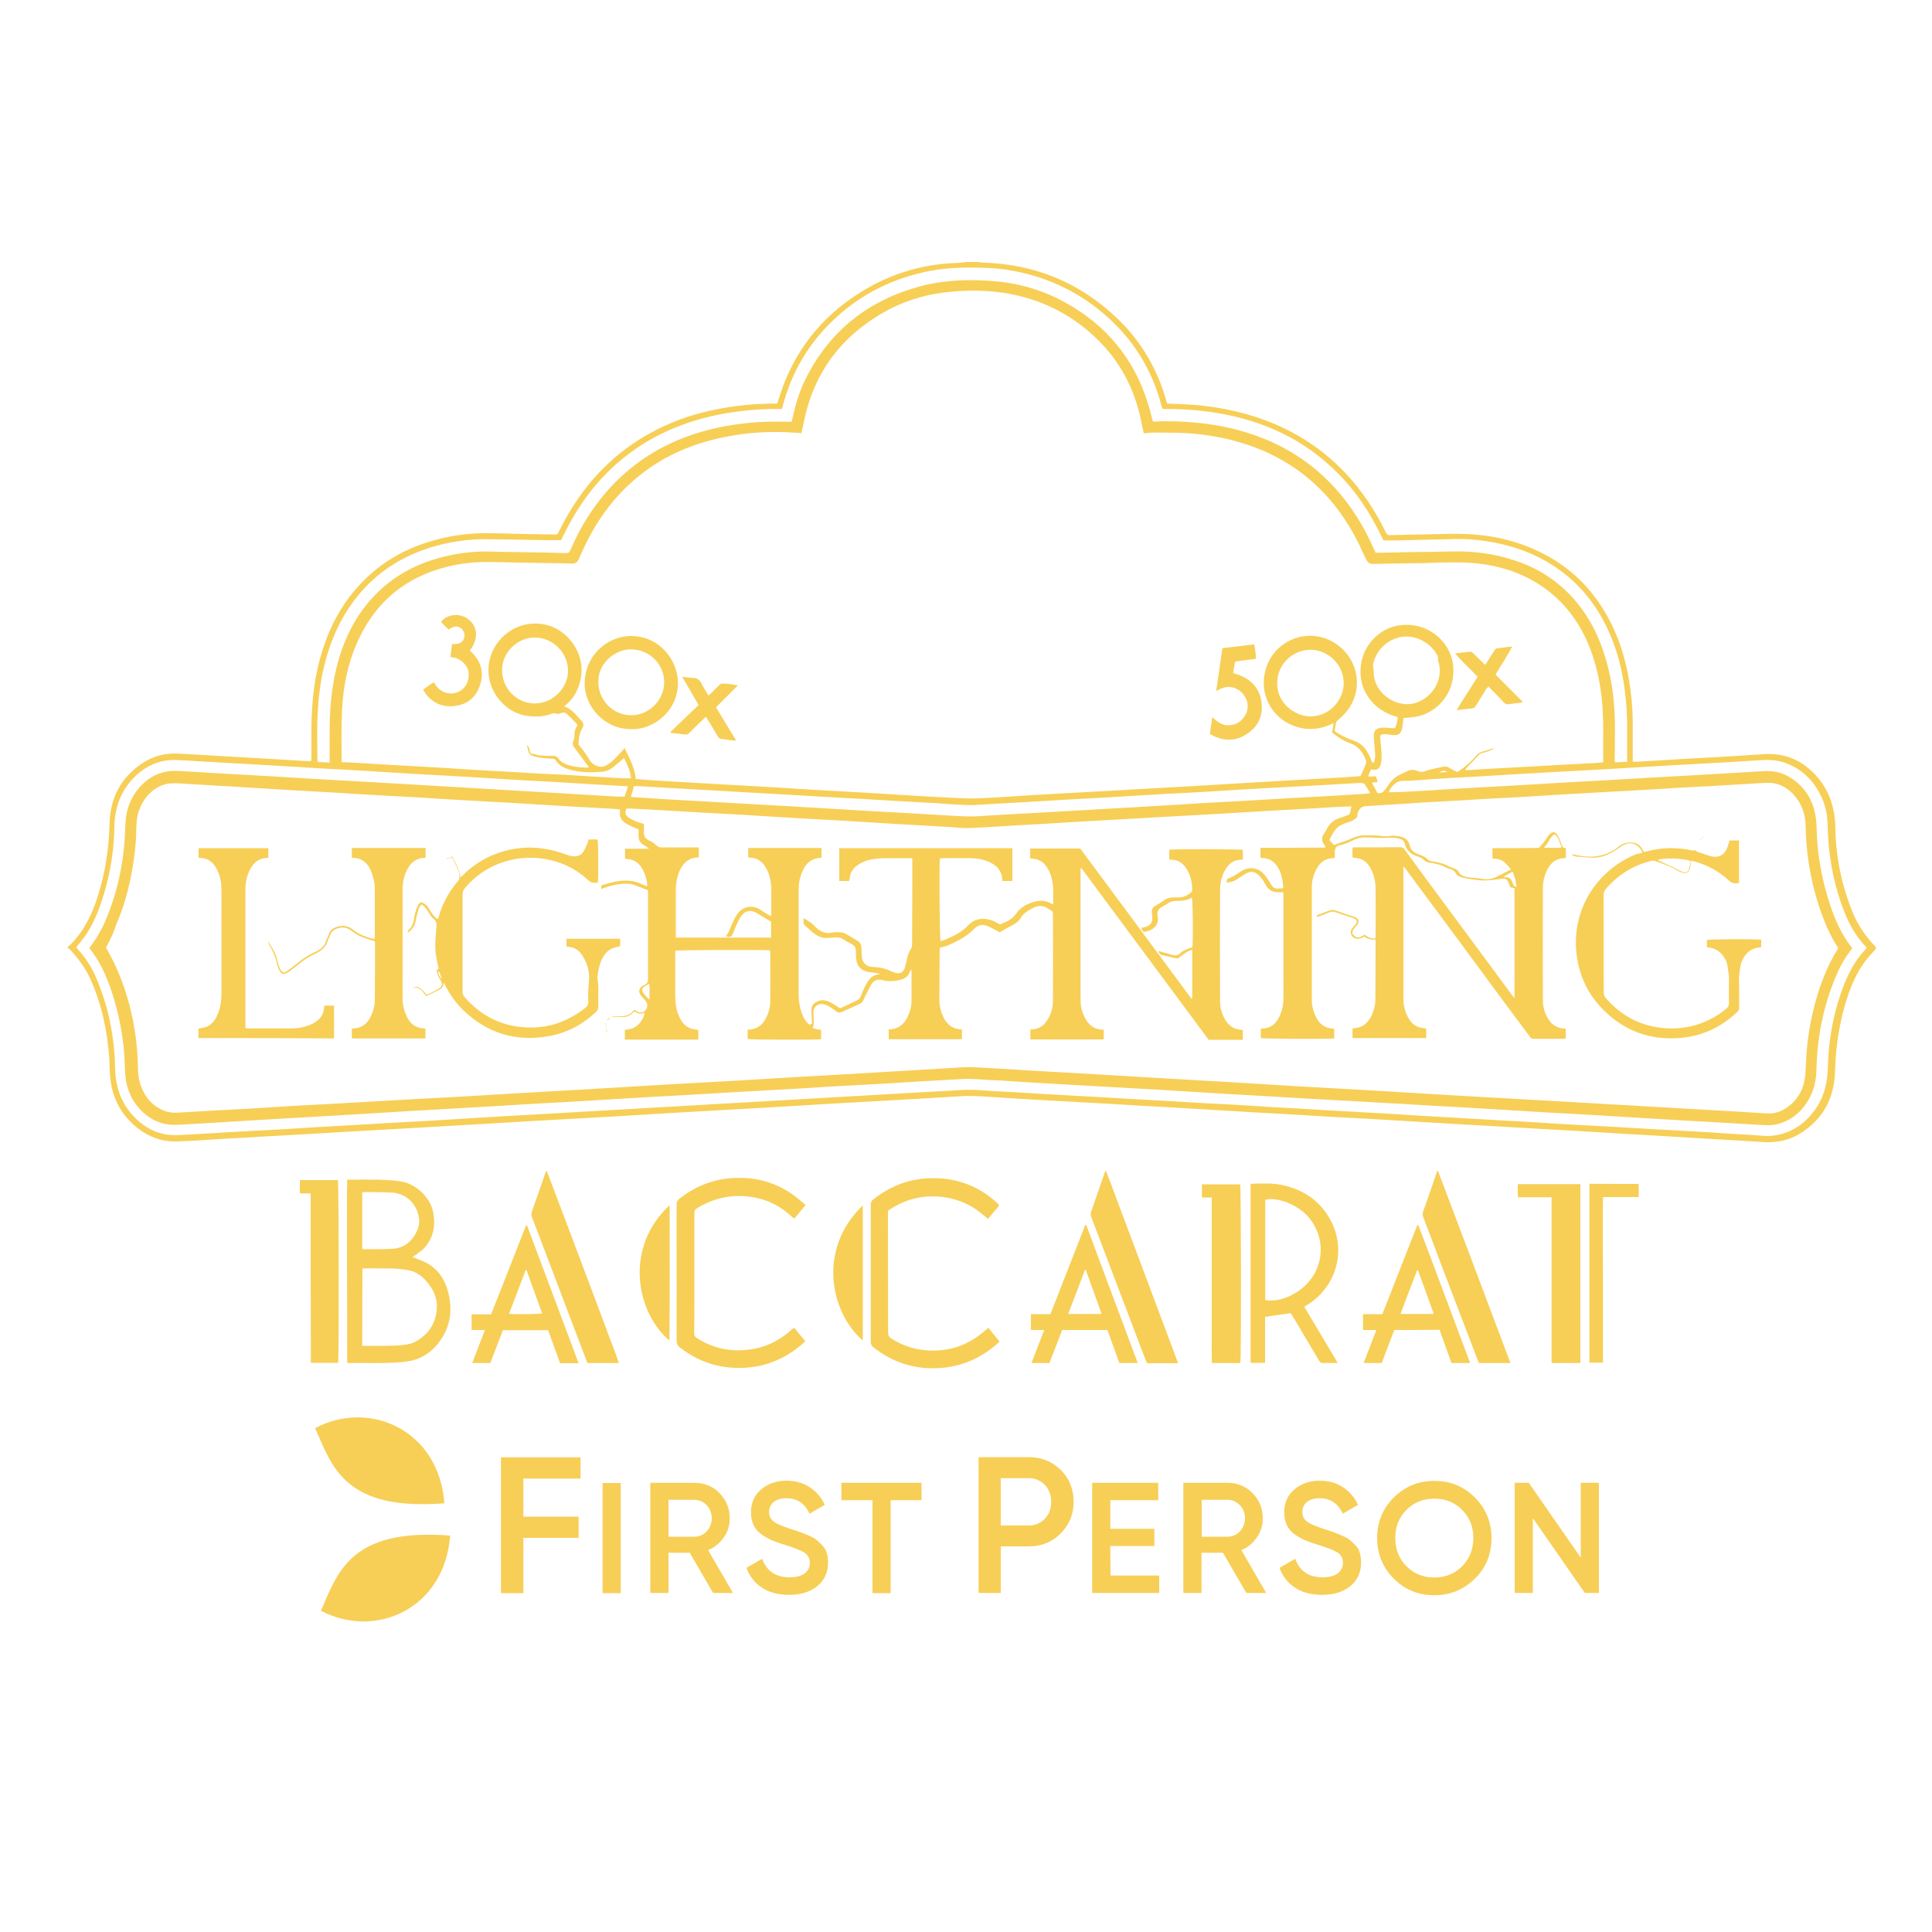 <?xml version="1.0" encoding="utf-8"?>
<!-- Generator: Adobe Illustrator 26.1.0, SVG Export Plug-In . SVG Version: 6.00 Build 0)  -->
<svg version="1.1" id="Layer_1" xmlns="http://www.w3.org/2000/svg" xmlns:xlink="http://www.w3.org/1999/xlink" x="0px" y="0px"
	 viewBox="0 0 1000 1000" style="enable-background:new 0 0 1000 1000;" xml:space="preserve">
<path id="Shape_00000040541709403781856770000002505458042668340373_" style="fill:#F7CF57;" d="M374.6,795.8
	c2.1-2.9,3.2-6.4,3.1-10c0-5.1-1.8-9.4-5.3-13s-7.9-5.3-13-5.3h-22.8v57h9.4v-20.8H357l12.1,20.8h10.3l-12.9-22.2
	C369.7,801.1,372.5,798.8,374.6,795.8L374.6,795.8L374.6,795.8z M359.4,795.4h-13.4v-19.1h13.4c2.4,0,4.7,1,6.4,2.8
	c3.5,3.8,3.5,9.7,0,13.5C364.1,794.4,361.8,795.4,359.4,795.4L359.4,795.4z M425.7,800c-0.9-1-1.9-2-3-2.9c-0.9-0.8-2.3-1.5-4.1-2.3
	c-1.8-0.8-3.2-1.3-4.2-1.7c-1-0.4-2.6-0.9-4.8-1.6c-4.3-1.4-7.3-2.6-9-3.9c-1.6-1.1-2.6-3-2.5-5c0-2.2,0.8-3.9,2.4-5.2
	c1.6-1.3,3.8-1.9,6.5-1.9c5.6,0,9.6,2.7,12,8l7.9-4.6c-1.7-3.8-4.4-6.9-7.9-9.2c-3.4-2.2-7.4-3.3-12-3.3c-5,0-9.4,1.5-12.9,4.4
	c-3.6,3-5.4,7-5.4,12c0,2.6,0.5,4.8,1.4,6.7c0.9,1.9,2.4,3.6,4.2,4.8c1.7,1.2,3.5,2.2,5.3,3c2.2,0.9,4.4,1.6,6.6,2.3
	c4.8,1.5,8.2,2.8,10.1,4s2.8,3,2.9,5.3c0,2.1-0.9,4.1-2.6,5.4c-1.8,1.4-4.4,2.1-7.9,2.1c-7.2,0-11.9-3.2-14.2-9.6l-8.1,4.7
	c1.4,4.2,4.3,7.9,8,10.3c3.8,2.5,8.5,3.7,14,3.7c6,0,10.9-1.5,14.6-4.5c3.7-3,5.6-7.1,5.6-12.3c0-1.7-0.2-3.4-0.7-5
	C427.5,802.4,426.8,801.1,425.7,800L425.7,800z M435.5,776.5h16.1v48.1h9.4v-48.1h16v-9h-41.5L435.5,776.5L435.5,776.5z
	 M259.3,824.6h11.6V796h28.6V785h-28.6v-19.7h29.6v-11h-41.2L259.3,824.6L259.3,824.6z M311.9,824.6h9.4v-57h-9.4V824.6z
	 M574.7,800.2h22.8v-8.9h-22.8v-14.8h24.8v-9h-34.2v57H600v-9h-25.2L574.7,800.2L574.7,800.2z M742.4,766.5c-8.3,0-15.2,2.9-21,8.6
	c-5.7,5.7-8.6,12.7-8.6,21s2.9,15.2,8.6,21c5.7,5.7,12.7,8.6,21,8.6c8.3,0,15.2-2.9,21-8.6s8.6-12.7,8.6-21c0-8.3-2.9-15.2-8.6-21
	C757.6,769.3,750.6,766.5,742.4,766.5L742.4,766.5L742.4,766.5z M756.8,810.7c-3.9,3.9-8.7,5.8-14.4,5.8c-5.7,0-10.5-1.9-14.4-5.8
	c-3.9-3.9-5.8-8.8-5.8-14.6c0-5.9,1.9-10.7,5.8-14.6c3.9-3.9,8.7-5.8,14.4-5.8c5.7,0,10.5,1.9,14.4,5.8c3.9,3.9,5.8,8.8,5.8,14.6
	C762.6,801.9,760.6,806.8,756.8,810.7L756.8,810.7z M650.5,795.8c2.1-2.9,3.2-6.4,3.1-10c0-5.1-1.8-9.4-5.3-13
	c-3.6-3.6-7.9-5.3-13-5.3h-22.8v57h9.4v-20.8H633l12.1,20.8h10.3l-12.9-22.2C645.7,801.1,648.5,798.8,650.5,795.8L650.5,795.8z
	 M635.4,795.4h-13.4v-19.1h13.4c2.4,0,4.7,1,6.4,2.8c3.5,3.8,3.5,9.7,0,13.5C640.1,794.4,637.8,795.4,635.4,795.4L635.4,795.4
	L635.4,795.4z M701.7,800c-0.9-1-1.9-2-3-2.9c-0.9-0.8-2.3-1.5-4.1-2.3c-1.8-0.8-3.2-1.3-4.2-1.7c-1-0.4-2.6-0.9-4.8-1.6
	c-4.3-1.4-7.3-2.6-9-3.9c-1.6-1.1-2.6-3-2.5-5c0-2.2,0.8-3.9,2.4-5.2c1.6-1.3,3.8-1.9,6.5-1.9c5.6,0,9.6,2.7,12,8l7.9-4.6
	c-1.7-3.8-4.4-6.9-7.9-9.2c-3.4-2.2-7.4-3.3-12-3.3c-5,0-9.4,1.5-12.9,4.4c-3.6,3-5.4,7-5.4,12c0,2.6,0.5,4.8,1.4,6.7
	c0.9,1.9,2.4,3.6,4.2,4.8c1.7,1.2,3.5,2.2,5.3,3c2.2,0.9,4.4,1.6,6.6,2.3c4.8,1.5,8.2,2.8,10.1,4c1.9,1.2,2.8,3,2.8,5.3
	c0,2.1-0.9,4.1-2.6,5.4c-1.8,1.4-4.4,2.1-7.9,2.1c-7.2,0-11.9-3.2-14.2-9.6l-8.1,4.7c1.4,4.2,4.3,7.9,8,10.3c3.8,2.5,8.5,3.7,14,3.7
	c6,0,10.9-1.5,14.6-4.5c3.7-3,5.6-7.1,5.6-12.3c0-1.7-0.2-3.4-0.7-5C703.5,802.4,702.8,801.1,701.7,800L701.7,800L701.7,800z
	 M532.4,754.2h-25.9v70.3H518v-24.1h14.4c6.6,0,12.2-2.2,16.6-6.7c4.5-4.5,6.7-9.9,6.7-16.4c0-6.6-2.2-12.1-6.7-16.5
	C544.5,756.4,539,754.2,532.4,754.2L532.4,754.2z M540.8,786.1c-2.2,2.3-5,3.5-8.4,3.5H518v-24.5h14.4c3.4,0,6.2,1.2,8.4,3.5
	c2.2,2.3,3.3,5.2,3.3,8.8C544.1,780.9,543,783.8,540.8,786.1L540.8,786.1L540.8,786.1z M818.2,767.5v38.7l-26.9-38.7H784v57h9.4
	v-38.7l26.9,38.7h7.3v-57L818.2,767.5L818.2,767.5z"/>
<path id="Path-5_00000070797526694466132510000000040002632244785069_" style="fill-rule:evenodd;clip-rule:evenodd;fill:#F7CF57;" d="
	M163.1,739.2c28-14.9,64.1,0.8,66.9,38.9C178.1,782.2,171.8,758.8,163.1,739.2z"/>
<path id="Path-7_00000149367024305364704460000002479639474513150353_" style="fill-rule:evenodd;clip-rule:evenodd;fill:#F7CF57;" d="
	M166.1,833.7c28,14.9,64.1-0.8,66.9-38.9C181.1,790.8,174.8,814.1,166.1,833.7z"/>
<path style="fill:#F7CF57;" d="M35,490.1c0.5-0.4,1-0.7,1.4-1.1c8.1-8.1,12.4-18.3,15.4-29.1c3.1-11,4.6-22.1,4.9-33.6
	c0.3-13.2,5.8-23.8,16.9-31.2c5.8-3.9,12.3-5.5,19.4-5c9.9,0.6,19.8,1.1,29.7,1.7c11.9,0.7,23.8,1.4,35.6,2.1c0.9,0.1,1.7,0,2.8,0
	c0-0.7,0.1-1.3,0.1-2c0-5.4-0.1-10.8,0-16.3c0.2-13.1,1.6-26.1,5.6-38.7c3.9-12.5,9.9-23.8,18.7-33.5c9.9-11,22-18.4,36-22.8
	c9.2-2.9,18.7-4.5,28.3-4.6c5.9-0.1,11.8,0.2,17.8,0.3c5.6,0.1,11.2,0.2,16.8,0.3c0.9,0,1.8,0,2.6,0.1c1,0.1,1.6-0.2,2-1.1
	c1.9-3.7,3.8-7.4,6-11c11-18.3,25.8-32.5,44.9-42.2c9.8-5,20.1-8.4,30.8-10.5c10-2,20.1-3,30.3-3c0.4,0,0.9,0,1.3-0.1
	c1.1-3.1,2-6.2,3.1-9.2c8.2-21.6,22.5-38,42.3-49.7c12.1-7.2,25.2-11.6,39.2-13.2c3.8-0.5,7.7-0.5,11.6-0.8c0.5,0,0.9-0.2,1.4-0.3
	c2.1,0,4.2,0,6.4,0c0.7,0.1,1.3,0.3,2,0.3c27.2,0.7,50.8,10.3,70.4,29.3c12.2,11.8,20.4,26,25,42.3c0.1,0.4,0.3,0.8,0.4,1.4
	c2.6,0.1,5.2,0.2,7.8,0.3c15.1,0.6,29.8,3.3,44,8.7c21.6,8.3,38.9,22.1,51.9,41.2c3.6,5.3,6.8,10.8,9.5,16.5
	c0.5,1.1,1.1,1.5,2.3,1.4c6.1-0.2,12.2-0.3,18.3-0.4c6.9-0.1,13.8-0.5,20.8-0.2c13.2,0.5,25.9,3.3,37.9,9.1
	c15.5,7.4,27.2,18.7,35.5,33.7c5.7,10.3,9.2,21.4,11.1,32.9c1.2,7.3,1.9,14.6,1.9,21.9c0,6,0,12.1,0,18.1c0,0.7,0,1.3,0,2.1
	c0.7,0,1.1,0.1,1.6,0.1c9.5-0.6,18.9-1.1,28.4-1.7c7.7-0.4,15.3-0.8,23-1.3c5.3-0.3,10.6-0.7,15.9-1c9.3-0.4,17.3,2.7,24,9.1
	c8.3,7.9,11.8,17.9,12,29.2c0.2,15,3.2,29.4,8.8,43.3c2.4,6,5.9,11.4,10.2,16.2c2.6,2.9,2.8,2.2,0,5.2c-7.3,7.7-11.2,17.1-14.1,27.1
	c-3.2,11.2-4.8,22.6-5.1,34.3c-0.4,13.7-6.2,24.7-18.2,32.1c-6,3.7-12.6,4.8-19.6,4.3c-8.3-0.6-16.7-1-25-1.5
	c-11.6-0.7-23.3-1.4-34.9-2.1c-7.4-0.4-14.8-0.8-22.2-1.3c-9.8-0.6-19.5-1.2-29.3-1.7c-8-0.5-16.1-0.9-24.1-1.4
	c-8.2-0.5-16.3-0.9-24.5-1.4c-11.7-0.7-23.4-1.4-35.1-2.1c-9.6-0.6-19.3-1.1-28.9-1.6c-9.6-0.6-19.2-1.2-28.7-1.7
	c-7.5-0.4-15.1-0.8-22.6-1.3c-9.5-0.6-19-1.1-28.6-1.7c-7.1-0.4-14.2-0.8-21.3-1.2c-8-0.5-15.9-1-23.9-1.4
	c-7.3-0.4-14.6-0.8-21.8-1.2c-7.7-0.4-15.4-0.9-23.1-1.4c-4.9-0.3-9.7-0.7-14.6-0.8c-3.7-0.1-7.3,0.2-11,0.4
	c-5.6,0.3-11.2,0.7-16.8,1c-7.6,0.4-15.2,0.9-22.8,1.3c-7.7,0.4-15.4,0.9-23.1,1.3c-8.3,0.5-16.5,1-24.8,1.5
	c-9.9,0.6-19.8,1.2-29.7,1.7c-7.7,0.4-15.4,0.9-23.1,1.3c-8.2,0.5-16.4,1-24.6,1.5c-10,0.6-19.9,1.2-29.9,1.7
	c-7.7,0.4-15.3,0.9-23,1.3c-9.6,0.6-19.2,1.1-28.7,1.7c-7.5,0.4-15.1,0.9-22.6,1.3c-7.5,0.4-15.1,0.9-22.6,1.3
	c-7.6,0.4-15.2,0.9-22.8,1.3c-7.4,0.4-14.8,0.9-22.2,1.3c-5.4,0.3-10.8,0.6-16.2,0.9c-7.7,0.4-15.3,0.9-23,1.3
	c-8.5,0.5-16.9,1.2-25.4,1.4c-7.2,0.2-13.7-2.2-19.5-6.6c-8.1-6.2-12.9-14.5-14.3-24.5c-0.6-3.8-0.5-7.7-0.7-11.5
	c-1-14.4-3.9-28.2-9.8-41.4c-2.6-5.9-6.5-10.9-10.8-15.6c-0.2-0.2-0.5-0.2-0.8-0.3C35,490.6,35,490.3,35,490.1z M54.9,490.5
	c1.8,3.4,3.7,6.7,5.3,10.3c7.3,16.5,10.9,33.9,11.2,51.9c0,2.7,0.3,5.5,1.1,8.1c2.2,6.8,6.3,12,13.3,14.4c2.7,0.9,5.4,0.8,8.1,0.6
	c9.5-0.6,18.9-1.1,28.4-1.6c7.7-0.4,15.4-0.9,23.1-1.4c9.6-0.6,19.3-1.1,28.9-1.6c7.6-0.4,15.2-0.9,22.8-1.3
	c11.5-0.7,23-1.3,34.5-1.9c10.7-0.6,21.4-1.2,32.1-1.9c15.1-0.9,30.2-1.7,45.4-2.6c11.6-0.7,23.3-1.4,34.9-2.1
	c12.1-0.7,24.1-1.3,36.2-2c11.6-0.7,23.3-1.4,34.9-2.1c7.8-0.5,15.6-0.8,23.3-1.3c9.6-0.6,19.2-1.1,28.7-1.7
	c8.4-0.5,16.8-1,25.2-1.5c3.8-0.2,7.6-0.6,11.4-0.4c9.8,0.4,19.5,1.1,29.3,1.7c11.7,0.7,23.4,1.3,35.1,2c11.8,0.7,23.6,1.4,35.4,2.1
	c11.6,0.7,23.1,1.3,34.7,2c12,0.7,24,1.5,36,2.2c13.6,0.8,27.3,1.5,40.9,2.3c12.1,0.7,24.1,1.5,36.2,2.2c14.2,0.8,28.4,1.6,42.6,2.4
	c12.8,0.7,25.6,1.5,38.4,2.2c14.4,0.8,28.9,1.7,43.3,2.5c12.9,0.7,25.9,1.5,38.8,2.3c3.2,0.2,6.2-0.5,9-2.1
	c7.3-4.3,10.7-11,11.1-19.2c0.3-6.5,0.6-12.9,1.6-19.4c1.6-10.6,4.2-21,8.3-31c1.9-4.8,4.3-9.4,7.1-13.8c-0.3-0.5-0.5-0.9-0.8-1.3
	c-2.4-3.8-4.4-7.8-6.1-12c-6.4-16-9.7-32.5-10-49.7c-0.1-6.3-2-11.9-6.3-16.6c-3.8-4.1-8.5-6.3-14.1-6c-2.4,0.1-4.7,0.2-7.1,0.4
	c-7.3,0.4-14.7,0.9-22,1.3c-5.7,0.3-11.3,0.6-17,0.9c-9.5,0.6-19,1.2-28.5,1.7c-7.8,0.4-15.6,0.8-23.3,1.3
	c-9.5,0.5-18.9,1.1-28.4,1.7c-5.7,0.3-11.4,0.6-17.2,0.9c-9.8,0.6-19.5,1.2-29.3,1.7c-3.7,0.2-7.3,0.4-11,0.7
	c-4.8,0.3-9.6,0.6-14.4,0.9c-3.2,0.2-6.3,0.4-9.5,0.6c-2.1,0.2-3.9,2.4-3.9,4.5c0,0.5-0.1,1.2-0.5,1.5c-0.8,0.7-1.7,1.3-2.6,1.7
	c-1.4,0.6-3,0.9-4.4,1.6c-1.2,0.5-2.3,1.2-3.2,2.1c-1.7,1.7-2.7,3.9-3.8,6.1c0.9,1,1.7,1.8,2.3,2.6c1.3-0.5,2.2-0.9,3.2-1.2
	c1.7-0.6,3.5-1.1,5.2-1.9c2.1-0.9,4.2-1.8,6.6-1.9c2.5-0.1,5.1-0.1,7.7,0.1c2,0.1,4,0.6,6.1,0.2c1.2-0.2,2.5-0.2,3.7,0
	c3.1,0.3,5.9,1.2,6.7,4.8c0.6,2.5,2.3,3.9,4.6,4.7c0.8,0.3,1.5,0.5,2.3,0.9c0.7,0.4,1.5,0.7,2,1.3c0.8,0.9,1.7,1.2,2.7,1.4
	c3,0.5,6,1.1,8.7,2.6c0.7,0.4,1.5,0.6,2.3,0.9c1.3,0.5,2.5,1,3.1,2.5c0.3,0.6,1,1.1,1.6,1.4c0.9,0.4,1.9,0.7,2.8,0.8
	c2.5,0.4,5.1,0.5,7.6,0.9c2.4,0.4,4.7,0.2,6.9-0.9c2.6-1.2,5.1-2.6,7.9-4c-1.2-1.3-2.1-2.5-3.3-3.6c-1.7-1.6-4-1.9-6.3-2.1
	c0-1.8,0-3.4,0-5.3c0.8,0,1.5,0,2.1,0c6.9,0,13.7,0,20.6-0.1c0.6,0,1.4,0,1.7-0.4c1.1-1.2,2.1-2.5,3-3.7c0.6-0.8,1-1.7,1.7-2.5
	c2.2-2.3,3.5-1.9,4.7,0.2c0.8,1.4,1.4,2.9,1.9,4.4c0.4,1.2,0.8,2.2,2.3,2.1c0,1.8,0,3.4,0,5c-0.4,0.1-0.8,0.2-1.1,0.2
	c-4,0.2-6.6,2.3-8.4,5.7c-1.6,3-2.4,6.3-2.4,9.7c0,19.4-0.1,38.8,0,58.2c0,3.9,1.2,7.6,3.6,10.8c1.4,1.9,3.4,3,5.8,3.6
	c0.8,0.2,1.6,0.1,2.4,0.2c0,1.8,0,3.4,0,5.2c-0.6,0-1.2,0.1-1.7,0.1c-4.8,0-9.6,0-14.4,0c-1.1,0-2-0.2-2.5-1.2
	c-0.2-0.3-0.4-0.6-0.7-0.9c-9.9-13.3-19.8-26.6-29.6-40c-11.2-15.2-22.5-30.4-33.7-45.5c-0.3-0.5-0.8-0.9-1.4-1.7c0,1,0,1.5,0,2.1
	c0,22.2,0,44.4,0,66.6c0,3.3,0.8,6.4,2.3,9.3c1.5,2.9,3.7,5,7,5.6c0.8,0.2,1.6,0.2,2.5,0.3c0,1.7,0,3.3,0,5c-12.7,0-25.4,0-38.1,0
	c0-1.8-0.2-3.4,0.1-5.1c5.2,0,8.2-3,10.1-7.4c1-2.4,1.6-5,1.6-7.6c0-9.5,0.1-19,0.1-28.4c0-0.8,0-1.6,0-2.5
	c-2.3,0.1-4.2-0.3-5.8-1.5c-0.7,0.3-1.2,0.6-1.8,0.8c-2.2,0.8-4.5-0.2-5.1-2.1c-0.3-1.1-0.2-2.1,0.6-3c0.6-0.7,1.2-1.3,1.7-2
	c1.1-1.5,0.9-2.3-0.8-3.1c-0.6-0.3-1.3-0.5-1.9-0.7c-2.6-0.9-5.2-1.7-7.8-2.6c-0.9-0.3-1.8-0.3-2.7,0c-1.8,0.7-3.7,1.5-5.6,2.2
	c-0.4,0.1-0.8,0.2-1.3,0.2c0-0.5,0.1-0.8,0.3-0.8c2.2-0.9,4.4-1.7,6.6-2.5c1.1-0.4,2.2-0.2,3.3,0.2c2,0.7,4,1.4,6,2.1
	c1.1,0.4,2.3,0.7,3.4,1.1c2.3,0.9,2.7,2.4,1.2,4.4c-0.5,0.7-1.2,1.3-1.7,2c-1,1.3-0.8,2.4,0.4,3.4c1.1,1,2.3,0.9,3.5,0.4
	c0.6-0.3,1.2-0.6,1.8-1c1.7,1.2,3.4,2.3,5.6,1.8c0-0.5,0.1-1,0.1-1.5c0-7.9,0.1-15.8,0-23.8c0-3.6-0.7-7.1-2.3-10.3
	c-1.7-3.6-4.4-5.8-8.6-6c-0.3,0-0.6-0.1-1-0.2c-0.1-1.7-0.2-3.4,0-5.1c0.3-0.1,0.5-0.1,0.6-0.1c8.1,0,16.2,0,24.3-0.1
	c1.1,0,1.5,0.6,2.1,1.3c3.6,4.9,7.2,9.9,10.8,14.8c14.9,20.1,29.8,40.2,44.6,60.3c0.4,0.5,0.8,1,1.4,1.7c0-19.1,0-37.9,0-56.8
	c-0.8-0.2-1.4-0.4-2.1-0.5c-0.4-1-0.8-2-1.2-2.9c-0.5-1.2-1.5-1.7-2.7-1.6c-1.9,0.2-3.7,0.5-5.6,0.7c-1.7,0.1-3.5,0.3-5.2,0.2
	c-2-0.1-4.1-0.4-6.1-0.7c-1.7-0.3-3.4-0.6-5.1-1.1c-0.9-0.3-1.8-1-2.3-1.8c-0.7-1.3-1.7-1.9-3-2.3c-0.6-0.2-1.2-0.3-1.7-0.6
	c-2.9-1.6-6-2.3-9.3-2.8c-0.8-0.1-1.7-0.4-2.2-0.9c-1-1.1-2.2-1.8-3.6-2.2c-3.4-1-5.8-3-6.7-6.6c-0.3-1.3-1.2-2.1-2.5-2.5
	c-1.5-0.4-2.9-0.7-4.4-0.6c-2,0.1-4.1,0.1-6.2,0.1c-2.5-0.1-5-0.3-7.5-0.3c-1.9,0-3.8,0.4-5.6,1.3c-2.4,1.1-4.8,2.3-7.5,2.8
	c-1.7,0.3-2.4,1.5-2.5,3.3c0,1,0,2.1,0,3.2c-0.5,0.1-0.8,0.2-1.1,0.2c-3.7,0.1-6.3,2-8.1,5.1c-1.7,3-2.7,6.3-2.7,9.8
	c0,19.5,0,39,0,58.6c0,3.2,0.9,6.2,2.3,9c1.8,3.5,4.7,5.6,8.8,5.7c0.2,0,0.3,0.1,0.5,0.2c0,1.7,0,3.3,0,4.9
	c-3.9,0.4-36.8,0.2-38-0.2c0-1.6,0-3.2,0-4.8c0.3-0.1,0.5-0.1,0.6-0.1c4.4-0.1,7.2-2.4,9-6.2c1.4-3,2.1-6.1,2.1-9.4
	c0.1-2.9,0-5.7,0-8.6c0-15,0-29.9,0-44.9c0-0.5-0.1-1-0.1-1.5c-0.7,0-1.2,0-1.8,0c-3.3,0.3-5.8-0.9-7.4-4c-0.8-1.6-1.9-3.1-3.1-4.4
	c-2.3-2.5-4.7-2.7-7.5-1c-1.5,0.9-2.9,2-4.4,2.9c-1.6,1-3.3,1.4-5.1,1.5c0.1-1.9,0.1-1.8,1.4-2.3c1.1-0.5,2.3-1,3.3-1.7
	c1.3-0.8,2.5-1.7,3.8-2.4c3.3-1.7,7.2-1.3,9.9,1.1c1.1,1,2,2.2,2.8,3.4c0.8,1.2,1.5,2.4,2.3,3.6c0.6,0.9,1.5,1.4,2.5,1.4
	c1,0,2.1-0.1,3.2-0.1c0.1-0.5,0.2-0.8,0.1-1.1c-0.3-3.4-1-6.7-2.7-9.6c-1.8-3.1-4.4-4.9-8-5c-0.4,0-0.7-0.1-1.1-0.2
	c0-1.7,0-3.3,0-5.1c0.8,0,1.6,0,2.3,0c9.9,0,19.7,0,29.6-0.1c0.6,0,1.3,0.2,1.9-0.3c-0.4-0.5-0.7-0.9-0.9-1.3
	c-1.2-1.8-1.3-3.6-0.1-5.4c0.7-1,1.2-2,1.8-3.1c1.5-2.7,3.7-4.4,6.7-5.3c1.2-0.4,2.5-0.8,3.7-1.3c0.5-0.2,1.1-0.5,1.3-1
	c0.4-1.1,0.5-2.3,0.8-3.6c-2.7,0.1-5.3,0.1-7.9,0.3c-7.3,0.4-14.7,0.9-22,1.3c-7.8,0.4-15.6,0.8-23.3,1.3
	c-9.7,0.6-19.4,1.2-29.1,1.7c-5.5,0.3-11,0.6-16.4,0.9c-7.5,0.4-14.9,0.9-22.4,1.3c-7.7,0.4-15.4,0.8-23.1,1.3
	c-9.6,0.6-19.3,1.2-28.9,1.7c-6.1,0.4-12.2,0.7-18.3,1.1c-2.7,0.1-5.4,0.3-8,0.3c-2.6,0-5.2-0.3-7.8-0.5c-9.4-0.5-18.8-1.1-28.2-1.6
	c-9.8-0.6-19.5-1.2-29.3-1.8c-7.3-0.4-14.6-0.8-21.8-1.2c-9.8-0.6-19.5-1.2-29.3-1.8c-7.2-0.4-14.4-0.8-21.6-1.2
	c-5.8-0.3-11.6-0.7-17.4-1c-6.2-0.4-12.3-0.7-18.5-1c-0.7,0-1.4,0-2.1,0.1c-0.7,2.3-0.5,3.2,1.1,4.4c1,0.8,2.2,1.4,3.4,1.9
	c1.4,0.6,2.9,1,4.7,1.6c0,1.1,0.1,2.4,0,3.6c-0.3,2.6,0.8,4.2,3.2,5.2c1.2,0.5,2.3,1.3,3.2,2.2c0.8,0.8,1.5,1.1,2.6,1.1
	c5.8,0,11.6,0,17.4,0c0.7,0,1.3,0,2,0c0,1.9,0,3.5,0,5.2c-5.1,0-8.1,2.8-10,7.1c-1.3,3-1.8,6.1-1.9,9.3c0,7.7,0,15.5,0,23.2
	c0,0.6,0,1.2,0,1.9c16.5,0,32.8,0,49.3,0c0-1.5,0-2.9,0-4.4c0-1.4,0-2.8,0-3.9c-2-1.1-3.6-2.1-5.3-3.1c-0.8-0.4-1.5-1-2.2-1.4
	c-3-1.7-5.8-1.2-7.9,1.6c-1,1.4-1.8,3.1-2.6,4.8c-0.6,1.3-1,2.7-1.6,4c-1,2.2-1.5,2.4-3.8,1.7c0.5-0.8,1.1-1.5,1.5-2.3
	c0.6-1.3,1.1-2.8,1.7-4.1c0.8-1.6,1.5-3.3,2.5-4.8c2.5-3.8,7.4-5.5,12-2.6c1.2,0.8,2.4,1.5,3.6,2.3c0.6,0.4,1.3,0.7,2,1
	c0.1-0.4,0.2-0.5,0.2-0.7c0-4.6,0.1-9.2,0-13.8c-0.1-3.3-0.8-6.6-2.3-9.6c-1.8-3.7-4.6-6-8.9-6.1c-0.2,0-0.5-0.1-0.7-0.1
	c0-1.7,0-3.3,0-4.9c12.7,0,25.3,0,37.9,0c0,1.7,0,3.4,0,5.1c-5.1,0.1-8.1,2.8-9.9,7.1c-1.3,2.9-1.9,6.1-1.9,9.3c0,18.3,0,36.7,0,55
	c0,3.1,0.6,6.1,1.6,9c0.7,2,1.7,3.7,3.1,5.3c0.7,0.7,1.3,0.8,2.2,0.1c0-0.7-0.1-1.5-0.1-2.3c-0.1-1.6-0.2-3.1-0.2-4.7
	c-0.1-2.1,1-3.4,2.7-4.3c2.3-1.2,4.6-0.9,6.8,0.2c1.8,0.9,3.4,2,5.4,3.2c2.7-1.3,5.7-2.7,8.7-4.1c1-0.5,1.6-1.3,2-2.3
	c1.1-2.9,2.3-5.8,4.2-8.3c1.1-1.6,2.6-2.4,4.5-2.8c0.4-0.1,0.8-0.1,1.3-0.2c-1.2-0.5-2.4-0.6-3.6-0.8c-1.2-0.2-2.5-0.2-3.7-0.6
	c-2.7-0.8-4.5-2.7-5-5.5c-0.3-1.6-0.3-3.2-0.3-4.8c0.1-1.8-0.6-3-2.1-3.8c-1.5-0.8-3-1.6-4.4-2.5c-1.3-0.8-2.5-1.2-4-1
	c-1.3,0.2-2.7,0.2-4.1,0.3c-3.6,0.2-6.3-1.5-8.8-3.8c-1-0.9-1.9-1.8-2.9-2.6c-0.5-0.4-0.8-0.9-0.8-1.6c0-0.7,0-1.3,0-2.3
	c2.1,1.3,3.9,2.2,5.3,3.7c2.6,2.8,5.5,4.7,9.5,3.8c0.9-0.2,1.9-0.2,2.8-0.2c1.1,0.1,2.3,0,3.3,0.4c2.4,1.2,4.8,2.7,7.1,4.1
	c1.3,0.8,1.9,2.1,2,3.6c0,1.1,0,2.2,0.1,3.4c0.1,1.4,0.1,2.7,0.9,3.9c1.2,1.8,3,2.6,5.1,2.6c3.2,0.1,6.3,0.8,9.2,2.2
	c0.7,0.3,1.5,0.6,2.3,0.8c2.5,0.7,3.9-0.1,4.8-2.5c0.4-1.2,0.6-2.4,0.9-3.6c0.5-2.1,0.9-4.3,2.2-6.1c0.5-0.8,0.7-1.5,0.7-2.4
	c0-10.5,0.1-20.9,0.1-31.4c0-3.7,0-7.5,0-11.2c0-0.7,0-1.3,0-2.1c-0.8,0-1.5,0-2.1,0c-3.8,0-7.6,0-11.4,0c-2,0-4,0.1-6,0.4
	c-2.6,0.3-5.1,1-7.4,2.3c-3,1.7-5.2,4-5.5,7.7c0,0.5-0.2,1-0.4,1.4c-1.7,0-3.3,0-5,0c0-5.7,0-11.3,0-17c29.9,0,59.8,0,89.6,0
	c0,5.7,0,11.3,0,17c-1.8,0-3.5,0-5.2,0c0-5.2-2.9-8.3-7.4-10.1c-2.9-1.2-6-1.7-9.1-1.7c-4.8-0.1-9.6,0-14.4,0c-0.5,0-1,0.1-1.4,0.1
	c-0.4,3-0.2,40,0.3,42.7c0.7-0.1,1.3-0.2,1.9-0.4c4.5-1.9,9-4,12.5-7.7c3.3-3.5,7.4-3.9,11.7-2.7c1.6,0.5,3.1,1.5,4.8,2.3
	c0.6-0.3,1.2-0.7,1.9-0.9c2.7-1,4.9-2.6,6.6-5c2.1-3.1,5.4-4.7,8.7-5.7c3.1-1,6.4-1,9.4,0.9c0.2,0.1,0.4,0.1,0.8,0.2
	c0-2.7,0.1-5.2,0-7.8c-0.1-3.5-0.8-6.9-2.5-10.1c-1.7-3.2-4.1-5.3-7.8-5.6c-0.5,0-1.1-0.2-1.6-0.3c0-1.8,0-3.4,0-5
	c8.7,0,17.3,0,25.9,0c0,0,0.1,0.1,0.1,0.1c18.5,24.9,36.9,49.8,55.4,74.8c0.7,0.9,1.3,1.8,2,2.7c0,0,0.1,0.1,0.2,0.1
	c0.1,0,0.1,0,0.2,0c0.1,0,0.1-0.1,0.1,0c0-8.4,0-16.7,0-25.3c-1,0.4-2,0.6-2.7,1.1c-1.3,0.8-2.6,1.7-3.8,2.7c-0.6,0.5-1.2,0.8-2,0.6
	c-2.3-0.5-4.6-1.1-6.9-1.6c-1.1-0.2-1.8-0.9-2.2-2.2c0.6,0.2,1,0.3,1.4,0.4c1.7,0.5,3.5,0.9,5.2,1.5c1.9,0.6,3.6,0.7,5.1-1
	c0.6-0.6,1.4-1,2.2-1.4c1.2-0.5,2.5-1,3.8-1.4c0.4-4.5,0.2-24.4-0.3-25.8c-2.4,1.7-5.1,1.8-7.9,1.8c-0.7,0-1.4,0-2,0.2
	c-0.7,0.1-1.3,0.3-1.9,0.7c-1.2,0.7-2.3,1.5-3.5,2.1c-2.1,1.1-2.9,2.6-2.4,5c0.4,2,0,4-1.5,5.6c-1.1,1.1-2.5,1.7-3.9,2.1
	c-2.1,0.6-2.2,0.5-3.1-1.7c0.8-0.2,1.7-0.4,2.5-0.6c2.3-0.8,3.4-2.4,3.2-4.8c0-0.7-0.1-1.5-0.2-2.2c-0.2-1.6,0.2-2.9,1.7-3.8
	c1.5-0.9,3-1.7,4.4-2.8c1.6-1.2,3.5-1.6,5.4-1.6c0.8,0,1.6-0.1,2.4,0c2.4,0.1,4.3-1,6.1-2.3c0.6-0.5,1-1.1,0.9-1.9
	c-0.1-3.9-1-7.6-3.1-10.8c-1.8-2.8-4.3-4.5-7.7-4.5c-0.3,0-0.7-0.1-1.1-0.2c0-0.9,0-1.7,0-2.5c0-0.9,0-1.7,0-2.5
	c2.9-0.4,36.8-0.3,38.1,0.1c0,1.7,0,3.3,0,5c-0.4,0-0.7,0.1-1,0.1c-3.5,0.1-6,1.8-7.8,4.7c-2.1,3.4-3,7.2-3,11
	c-0.1,19.1-0.1,38.3,0,57.4c0,3.4,0.9,6.7,2.6,9.6c1.5,2.6,3.7,4.5,6.8,5.1c0.8,0.2,1.6,0.2,2.4,0.3c0,1.7,0,3.4,0,5.1
	c-6,0-11.8,0-17.7,0c-21.9-29.5-43.8-59-65.7-88.6c0,0-0.1-0.1-0.1-0.1c-0.1,0-0.1-0.1-0.2-0.1c-0.1,0-0.1,0-0.3,0.1
	c0,0.3,0,0.7,0,1c0,22.4,0,44.9,0,67.3c0,3.8,1.1,7.4,3.2,10.6c1.8,2.7,4.3,4.3,7.6,4.5c0.4,0,0.7,0.1,1.2,0.1c0,0.9,0,1.7,0,2.5
	c0,0.8,0,1.7,0,2.5c-12.8,0-25.4,0-38,0c0-1.8,0-3.4,0-5.1c0.4,0,0.6-0.1,0.9-0.1c3.2-0.1,5.7-1.6,7.5-4.2c2.2-3.2,3.3-6.9,3.3-10.7
	c0.1-14.7,0-29.4,0-44.2c0-0.6-0.1-1.2-0.1-1.8c-0.8-0.5-1.6-1-2.3-1.5c-2.4-1.8-5-1.9-7.6-0.6c-2.5,1.3-5.1,2.7-6.6,5.2
	c-1.1,1.9-2.8,3.1-4.8,4.1c-1.6,0.8-3.1,1.7-4.7,2.6c-0.5,0.3-0.9,0.6-1.4,0.8c-0.4-0.2-0.8-0.3-1.1-0.5c-1.8-0.9-3.5-2-5.3-2.7
	c-2.5-1-4.9-0.6-6.9,1.5c-3.8,4-8.7,6.4-13.7,8.6c-1.2,0.5-2.6,0.7-4,1.1c0,0.3-0.1,0.7-0.1,1c-0.1,8.7-0.2,17.3-0.2,26
	c0,3.2,0.8,6.3,2.2,9.2c1.9,3.7,4.8,6,9.1,6.1c0.2,0,0.3,0.1,0.4,0.2c0,1.7,0,3.3,0,4.9c-12.7,0-25.3,0-37.9,0c0-1.8,0-3.4,0-5.1
	c4.7,0,7.7-2.4,9.7-6.3c1.3-2.7,2.1-5.6,2.1-8.6c0-5,0-10,0-15c0-0.4,0-0.8,0-1.2c-0.5,0.5-0.8,1-1,1.6c-0.8,2.1-2.4,3.2-4.6,3.8
	c-3.1,0.8-6.3,1.1-9.4,0.2c-2.6-0.7-4.6,0.2-5.9,2.4c-1.3,2.4-2.6,4.8-3.7,7.3c-0.5,1.2-1.2,2.2-2.4,2.7c-2.4,1.1-4.9,2.2-7.3,3.3
	c-1.1,0.5-2.3,1.2-3.3,1.1c-1.1-0.2-2.1-1.2-3.1-1.9c-1.5-1.1-3.1-2.1-5-2.5c-2.6-0.5-5,1.4-5.1,4.1c0,0.9,0.1,1.7,0.1,2.6
	c0.1,1.9,0.4,3.8-0.5,5.7c0.8,0.2,1.5,0.4,2.2,0.6c0.7,0.2,1.4,0.2,2.2,0.3c0,1.7,0,3.3,0,4.9c-2.2,0.4-36.6,0.3-38-0.1
	c0-1.6,0-3.2,0-4.8c0.3-0.1,0.5-0.1,0.6-0.1c0.2,0,0.4,0,0.6,0c3.5-0.4,6.1-2.1,7.8-5.1c1.7-3,2.7-6.3,2.7-9.8
	c0.1-8.2,0-16.5,0-24.7c0-0.5-0.1-0.9-0.1-1.4c-4.2-0.4-47.7-0.2-49.1,0.2c0,0.6,0,1.3,0,2c0,6.8,0,13.6,0,20.4
	c0,1.8,0.1,3.6,0.3,5.4c0.4,3.1,1.3,6,3,8.6c1.6,2.4,3.8,3.9,6.7,4.3c0.6,0.1,1.2,0.2,1.9,0.3c0.1,1.7,0.1,3.4,0,5
	c-12.8,0-25.4,0-38,0c0-1.7,0-3.4,0-5.1c2.6-0.1,4.9-0.8,6.8-2.5c1.7-1.6,3.3-4.4,3.4-6.3c-1.9,0.8-3.7,0.4-5.3-0.7
	c-1.5,1.6-3.2,2.8-5.3,2.9c-2.1,0.1-4.2,0-6.3,0c0.3-0.2,0.6-0.3,0.9-0.3c1.4,0,2.9,0,4.3-0.1c2.4-0.1,4.4-0.9,5.9-2.8
	c0.1-0.2,0.4-0.3,0.6-0.5c0.5,0.3,0.9,0.5,1.3,0.8c1.7,0.9,3.4,0.6,4.4-0.6c1.2-1.4,1.2-3.5,0-5c-0.5-0.6-1-1.1-1.5-1.6
	c-2.1-2.1-2.9-4.8,1.1-6.6c1.2-0.6,1.7-1.3,1.7-2.7c0-14.8,0-29.6,0-44.3c0-0.6,0-1.2,0-1.9c-2.7-1-5.2-2.1-7.8-3
	c-0.9-0.3-1.8-0.4-2.8-0.4c-4.7-0.1-9.2,1-13.6,2.8c0-0.7,0-1.3,0-1.9c1.3-0.4,2.5-0.7,3.7-1.1c6-1.7,12-2.3,17.8,0.7
	c0.6,0.3,1.4,0.5,2.2,0.8c0-0.5,0.1-0.8,0.1-1.1c-0.4-2.9-1.2-5.7-2.8-8.3c-1.8-3-4.5-4.6-8-4.7c-0.2,0-0.4-0.1-0.7-0.2
	c0-1.7,0-3.3,0-5.1c4.2,0,8.3,0,12.4,0c-0.8-0.8-1.7-1.3-2.5-1.8c-2-1-2.9-2.6-2.9-4.8c0-1.1,0-2.2,0-3.4c-0.6-0.2-1.1-0.4-1.5-0.6
	c-1.7-0.8-3.6-1.6-5.2-2.6c-2.3-1.5-3.5-3.7-2.8-6.6c0-0.1-0.1-0.2-0.1-0.4c-0.4-0.1-0.9-0.3-1.4-0.3c-2.2-0.2-4.3-0.3-6.5-0.4
	c-7.2-0.4-14.3-0.8-21.5-1.2c-9.8-0.6-19.7-1.2-29.5-1.8c-7.3-0.4-14.6-0.8-21.8-1.2c-7.6-0.4-15.2-0.9-22.8-1.4
	c-7.3-0.4-14.7-0.8-22-1.2c-7.6-0.4-15.2-0.9-22.8-1.4c-7.3-0.4-14.6-0.8-21.8-1.2c-9.8-0.6-19.5-1.2-29.3-1.8
	c-9.5-0.6-19-1.1-28.5-1.7c-3.1-0.2-6.2-0.2-9.2,1c-5.8,2.4-9.5,6.9-11.7,12.6c-1.4,3.6-1.5,7.4-1.6,11.2c-0.1,6.6-0.9,13-2,19.5
	c-1.8,10.1-4.4,20-8.6,29.3C59,482.7,56.9,486.5,54.9,490.5z M723.5,371.2c-0.8-0.2-1.4-0.4-2-0.6c-11.7-3.9-19.5-14.7-16.8-28.2
	c2.1-10.4,12.4-21.2,27.8-18.6c11.1,1.9,22.5,12.9,19.2,28.8c-1.7,8.6-9.3,17.1-19.6,18.5c-1.9,0.2-3.8,0.4-5.7,0.6
	c-0.1,1.4-0.2,2.7-0.4,4c-0.7,4.7-2.8,5.3-6.2,4.6c-1.2-0.2-2.4-0.3-3.5-0.3c-1.6,0.1-2,0.6-1.9,2.1c0,1.1,0.2,2.1,0.3,3.2
	c0.3,3.1,0.7,6.2,0.2,9.3c-0.5,2.8-1.7,4.4-4.8,3.7c-0.1,0-0.2,0-0.5,0c-0.4,1.2-1.3,2.2-1.3,3.7c1.4-0.1,2.7-0.1,3.9-0.2
	c0.3,1.1,0.6,2,0.9,3c-1.1,0.1-1.9,0.2-3,0.3c1,1.9,1.9,3.6,2.8,5.3c1.5,0.4,2.6,0,3.5-1.1c0.7-0.8,1.3-1.6,1.9-2.5
	c1.5-2.4,3.5-4.4,6-5.7c1.2-0.6,2.4-1.1,3.5-1.7c2-1,4.1-1.4,6.2-0.2c0.2,0.1,0.5,0.2,0.7,0.2c0.7,0,1.5,0.3,2.2,0
	c3.3-1.3,6.9-1.8,10.3-2.6c0.9-0.2,1.5-0.1,2.3,0.3c1.6,0.9,3.2,1.7,4.8,2.5c0.9-0.6,1.6-1.1,2.4-1.6c2.9-2,5.4-4.6,7.8-7.3
	c0.7-0.8,1.6-1.3,2.6-1.6c1.9-0.5,3.7-1.1,5.5-1.7c0.3-0.1,0.6-0.1,0.9-0.2c-1.9,1.4-4,2-6.2,2.5c-0.8,0.2-1.4,0.6-2,1.2
	c-2.2,2.4-4.4,4.7-6.7,7.1c-0.1,0.1-0.1,0.3-0.2,0.6c0.5,0,0.9,0,1.4,0c3.2-0.2,6.5-0.4,9.7-0.6c7.4-0.4,14.8-0.8,22.2-1.2
	c5.8-0.3,11.7-0.7,17.5-1c5.7-0.3,11.4-0.6,17.2-0.9c1.1-0.1,2.2-0.2,3.3-0.3c0.1-0.4,0.1-0.6,0.1-0.8c-0.1-11,0.4-21.9-0.8-32.9
	c-1.1-9.5-3.2-18.7-6.9-27.5c-5-11.9-12.6-21.9-23.2-29.4c-12.9-9-27.5-12.6-43-12.9c-7-0.1-14,0.2-20.9,0.4
	c-8.2,0.1-16.3,0.2-24.5,0.4c-1.4,0-2.4-0.6-3-1.7c-0.4-0.8-0.8-1.6-1.2-2.3c-1.4-2.9-2.6-5.8-4.1-8.6c-10.4-20-25.3-35.3-45.9-44.9
	c-12.4-5.7-25.5-8.8-39.1-10c-2.8-0.2-5.6-0.4-8.4-0.4c-3.6-0.1-7.2-0.1-10.8-0.1c-2,0-3.9,0.2-6,0.4c-0.3-1.7-0.7-3.2-1-4.7
	c-3-15.9-9.6-29.9-20.8-41.7c-14-14.7-31.2-23.4-51.2-26.4c-8.9-1.3-17.9-1.3-26.9-0.5c-12.3,1.1-23.9,4.6-34.6,10.6
	c-22.3,12.7-36.3,31.5-41.4,56.7c-0.4,1.9-0.8,3.9-1.3,5.9c-0.5,0-0.8,0-1.2-0.1c-3.5-0.2-7.1-0.5-10.6-0.5
	c-8.7-0.1-17.3,0.6-25.8,2.2c-12,2.2-23.4,6-34,12c-8.9,5.1-16.7,11.5-23.6,19.1c-6.7,7.5-12.2,15.9-16.6,25c-1.2,2.5-2.3,5-3.4,7.5
	c-0.7,1.6-1.9,2.4-3.7,2.3c-2.9-0.1-5.7-0.2-8.6-0.2c-10.9-0.2-21.8-0.3-32.7-0.6c-8.2-0.2-16.2,0.6-24.1,2.7
	c-19.8,5.2-34.5,16.7-43.8,35.1c-6.3,12.5-9.1,25.8-9.7,39.7c-0.4,8.1-0.2,16.2-0.2,24.3c0,0.5,0.1,1.1,0.1,1.8
	c1.8,0.1,3.6,0.1,5.3,0.2c7.2,0.4,14.4,0.9,21.6,1.3c5.5,0.3,10.9,0.6,16.4,0.9c7.5,0.4,14.9,0.9,22.4,1.4c5.3,0.3,10.7,0.6,16,0.9
	c7.4,0.4,14.8,0.9,22.2,1.3c3.7,0.2,7.5,0.3,11.2,0.5c4.8,0.3,9.7,0.6,14.5,0.9c5,0.3,10.1,0.6,15.1,0.9c1.6,0.1,3.2,0,5,0
	c-0.3-3.9-2-7.2-3.6-10.4c-2.1,1.7-4,3.4-5.9,4.9c-1.5,1.2-3.2,1.9-5.1,2.1c-4.6,0.5-9.2,0.5-13.8-0.3c-4.2-0.8-8.2-1.8-10.7-5.7
	c-0.4-0.7-1.1-0.7-1.8-0.7c-3.7-0.2-7.3-0.4-10.8-1.8c-0.4-0.2-0.9-0.7-1.1-1.1c-0.5-1.4-0.8-2.9-1.1-4.3c1.4,1.1,1.3,3,2,4.6
	c0.7,0.1,1.3,0.1,1.9,0.2c0.9,0.2,1.9,0.7,2.8,0.7c2.1,0.2,4.2,0.3,6.3,0.2c1.5-0.1,2.7,0.4,3.5,1.6c1.3,1.8,3.2,2.7,5.3,3.3
	c2.9,0.8,5.9,1.2,8.9,1.2c0.4,0,0.8-0.1,1.4-0.2c-2.6-3.6-5.1-6.9-7.6-10.3c-0.1-0.2-0.3-0.4-0.4-0.6c-0.4-0.7-0.5-1.5-0.2-2.3
	c0.3-0.8,0.7-1.8,0.7-2.7c-0.1-2.2,0.4-4.2,1.7-5.9c-0.4-0.5-0.8-1-1.2-1.4c-1.4-1.4-2.8-2.9-4.2-4.2c-0.8-0.8-1.8-1.2-3.1-0.6
	c-1,0.4-2,0.5-3.1,0.2c-0.5-0.2-1.2-0.1-1.8,0.1c-4,1.6-8.2,1.7-12.4,1.2c-12.9-1.7-22.7-14.8-19.9-28.5
	c2.6-12.6,15.5-22.2,29.8-18.6c10.8,2.7,19.2,14.4,17.8,25.7c-0.6,5-2.2,9.3-5.4,13.1c-1,1.2-2.2,2.2-3.5,3.4
	c2.5,0.7,4.2,2.2,5.7,3.8c1,1,1.9,2.2,2.9,3.1c1.6,1.5,1.8,2.9,0.5,4.9c-0.6,0.9-0.9,2.1-1.2,3.3c-0.3,1.4-0.3,2.8-0.5,4.5
	c0.9,1.2,2.1,2.5,3.1,4c1.1,1.5,2.1,3.1,3.1,4.7c0.1,0.1,0.2,0.2,0.2,0.3c1.9,2.1,5.1,3.7,8.6,1.5c0.9-0.6,1.9-1.2,2.7-2
	c1.7-1.6,3.3-3.4,4.9-5.1c0.4-0.4,0.8-0.9,1.3-1.5c2.6,5.3,5.2,10.2,5.8,16c3,0.2,5.9,0.5,8.8,0.7c8.5,0.5,16.9,1,25.4,1.5
	c9.5,0.5,18.9,1.1,28.4,1.6c7.6,0.4,15.2,0.9,22.8,1.4c9.4,0.5,18.8,1.1,28.2,1.6c7.7,0.4,15.3,0.9,23,1.4
	c9.5,0.6,18.9,1.1,28.4,1.6c4.2,0.2,8.3,0.4,12.5,0.2c9.5-0.4,18.9-1.1,28.4-1.7c14.4-0.8,28.7-1.6,43.1-2.4c13-0.7,26-1.5,39-2.2
	c11.8-0.7,23.5-1.4,35.3-2.1c8.6-0.5,17.3-1,25.9-1.5c5.5-0.3,11.1-0.6,16.6-0.9c3.1-0.2,6.2-0.5,9.3-0.7c1-2.2,2-4.3,2.8-6.4
	c0.2-0.5,0.2-1.1,0-1.6c-1.4-4-3.6-7.3-7.9-8.9c-3.5-1.3-6.7-3.2-9.6-5.7c0.3-1.6,0.5-3.1,0.8-4.8c-0.9,0.4-1.4,0.6-2,0.9
	c-4.8,2-9.8,2.7-15,1.6c-12.6-2.7-20.9-14.4-18.9-27.1c2.8-17.7,22-25.9,36.3-17c9.7,6,13.6,17.4,10.7,27.2
	c-1.5,5.1-4.5,9.1-8.5,12.5c-0.5,0.4-1.1,0.9-1.3,1.5c-0.4,1.5-0.6,3-0.8,4.5c3.2,2.3,6.5,3.8,10,5c2.3,0.8,4.2,2.1,5.7,4
	c1.4,1.8,2.4,3.8,3.2,5.9c0.2,0.6,0.2,1.4,1.4,1.5c0.7-1.8,0.8-3.6,0.6-5.6c-0.2-2.8-0.6-5.6-0.6-8.4c-0.1-2.4,1.2-3.9,3.7-4.1
	c1.8-0.1,3.7,0,5.6,0.2c1.5,0.1,1.9,0,2.2-1.5C723.1,374.4,723.2,372.9,723.5,371.2z M39.5,490.4c0.4,0.4,0.6,0.7,0.8,1
	c4,4.3,7.1,9.2,9.4,14.5c6.5,15.1,9.6,30.9,9.9,47.2c0.2,10.4,3.7,19.4,11.4,26.5c5.9,5.5,12.9,8.3,21.1,7.9
	c2.1-0.1,4.2-0.2,6.3-0.3c8.6-0.5,17.3-1,25.9-1.5c5-0.3,10.1-0.6,15.1-0.8c7.6-0.4,15.2-0.9,22.8-1.4c5.3-0.3,10.7-0.6,16-0.9
	c7.5-0.4,14.9-0.9,22.4-1.3c5.5-0.3,11.1-0.6,16.6-0.9c9.3-0.5,18.5-1.1,27.8-1.7c6.2-0.4,12.4-0.7,18.7-1.1
	c8.8-0.5,17.7-1,26.5-1.5c6.3-0.4,12.6-0.7,18.8-1.1c8.7-0.5,17.4-1,26.1-1.5c6.4-0.4,12.8-0.7,19.2-1.1c8.7-0.5,17.4-1,26.1-1.5
	c6.4-0.4,12.8-0.7,19.2-1.1c8.6-0.5,17.3-1,25.9-1.5c6.5-0.4,12.9-0.7,19.4-1.1c8.6-0.5,17.3-1,25.9-1.5c7.3-0.4,14.6-0.8,21.8-1.2
	c4.5-0.3,9.1-0.6,13.6-0.3c3.6,0.3,7.2,0.5,10.8,0.7c3.1,0.2,6.2,0.3,9.3,0.5c7.3,0.4,14.5,0.9,21.8,1.3c5.5,0.3,11.1,0.6,16.6,0.9
	c7.4,0.4,14.8,0.9,22.2,1.3c5.5,0.3,10.9,0.6,16.4,0.9c7.3,0.4,14.5,0.9,21.8,1.3c3.4,0.2,6.8,0.3,10.3,0.5
	c7.5,0.4,14.9,0.9,22.4,1.4c5.4,0.3,10.8,0.6,16.2,0.9c7.4,0.4,14.8,0.9,22.2,1.3c5.4,0.3,10.8,0.6,16.2,0.9
	c7.5,0.4,15,0.9,22.6,1.4c5.3,0.3,10.7,0.6,16,0.9c7.4,0.4,14.8,0.9,22.2,1.3c5.5,0.3,10.9,0.6,16.4,0.9c9.4,0.6,18.8,1.2,28.2,1.7
	c5.6,0.3,11.2,0.6,16.8,0.9c7.3,0.4,14.5,0.9,21.8,1.3c5.5,0.3,11.1,0.6,16.6,0.9c7.5,0.4,15,0.9,22.6,1.4
	c5.8,0.3,11.6,0.7,17.3,1.1c2.5,0.2,5,0,7.4-0.5c6.6-1.4,12.1-4.7,16.6-9.8c5.3-5.9,8.2-12.9,8.9-20.8c0.4-4.8,0.4-9.7,0.9-14.5
	c1.1-10.6,3.4-20.9,7.1-30.9c2.7-7.2,6.1-13.9,11.4-19.6c0.4-0.4,0.6-0.9,1-1.3c-0.3-0.4-0.5-0.7-0.8-0.9
	c-4.5-4.7-7.7-10.2-10.2-16.2c-6-14.7-8.9-30.1-9.2-45.9c-0.1-5.2-1-10.2-3.2-14.9c-3.7-8.1-9.5-14.1-17.9-17.4
	c-4.6-1.9-9.4-2-14.3-1.7c-10,0.7-20,1.2-30,1.8c-9.5,0.5-19,1-28.6,1.6c-12.1,0.7-24.3,1.5-36.4,2.1c-9.5,0.5-19,1-28.6,1.6
	c-7.8,0.4-15.7,1-23.5,1.4c-7.5,0.4-15.1,0.8-22.6,1.3c-5,0.3-9.9,0.9-14.9,0.9c-2.6,0-4.1,1.3-5.6,3.1c-0.7,0.8-1.2,1.7-1.6,2.8
	c2.5-0.1,4.8-0.1,7.1-0.2c9.6-0.5,19.2-1.1,28.7-1.7c7.9-0.5,15.8-0.9,23.7-1.3c7.9-0.5,15.8-0.9,23.7-1.4c9.5-0.6,19-1.1,28.6-1.6
	c7.8-0.5,15.7-0.9,23.5-1.4c7.3-0.4,14.7-0.8,22-1.2c5.7-0.3,11.4-0.7,17.2-1c6.2-0.4,12.3-0.7,18.5-1.1c5.2-0.4,10.1,0.3,14.6,3.1
	c9,5.6,13.2,13.9,13.8,24.3c0.2,3,0.2,6,0.4,9c0.9,11.4,3.2,22.4,6.8,33.2c2.3,6.7,5.1,13.3,9.2,19.1c0.7,1,1.4,1.9,2.1,2.9
	c-0.3,0.4-0.4,0.7-0.7,1c-2.5,3.2-4.6,6.7-6.3,10.3c-7.4,16.1-11,33.2-11.5,50.9c-0.1,4.3-0.6,8.6-2.3,12.6
	c-3.4,7.9-8.9,13.6-17.3,16.1c-3.5,1-7,0.7-10.6,0.5c-7.7-0.4-15.4-1-23.1-1.4c-9.4-0.5-18.8-1-28.2-1.6c-9.9-0.6-19.8-1.2-29.7-1.8
	c-9.5-0.6-18.9-1.1-28.4-1.6c-9.8-0.6-19.7-1.2-29.5-1.8c-9.5-0.6-18.9-1.1-28.4-1.6c-9.8-0.6-19.5-1.2-29.3-1.7
	c-9.5-0.6-19-1.1-28.6-1.6c-11.9-0.7-23.9-1.4-35.8-2.1c-10.7-0.6-21.4-1.2-32.1-1.9s-21.4-1.3-32.1-1.9c-9.5-0.5-19-1.1-28.6-1.6
	c-8.5-0.5-17-1-25.6-1.5c-5.5-0.3-10.9-0.8-16.4-1c-5.3-0.2-10.7-0.9-16-0.6c-7.7,0.5-15.4,0.8-23.1,1.3c-9.5,0.6-19,1.2-28.6,1.7
	c-5.5,0.3-11.1,0.6-16.6,0.9c-9.4,0.6-18.8,1.2-28.2,1.7c-7.8,0.5-15.7,0.8-23.5,1.3c-9.6,0.6-19.2,1.2-28.7,1.7
	c-7.7,0.4-15.3,0.8-23,1.3c-11.7,0.7-23.4,1.4-35.1,2.1c-7.7,0.4-15.4,0.8-23.1,1.3c-9.6,0.6-19.2,1.2-28.7,1.7
	c-9.8,0.6-19.7,1.1-29.5,1.7c-11.5,0.7-23,1.4-34.5,2.1c-10,0.6-19.9,1.1-29.9,1.7c-11.6,0.7-23.1,1.4-34.7,2.1
	c-6.4,0.4-12.8,0.8-19.2,1.1c-8.2,0.4-14.8-2.8-20.1-8.9c-4.7-5.5-6.8-12-7-19.1c-0.1-2.9-0.2-5.9-0.4-8.8
	c-0.8-10.5-2.9-20.8-6.1-30.9c-2.7-8.3-6.1-16.4-11.6-23.3c-0.1-0.2-0.2-0.4-0.3-0.6c1.3-1.8,2.5-3.5,3.7-5.3
	c1.1-1.9,2.2-3.8,3.2-5.7c7.4-16,11-32.9,11.6-50.5c0-1.4,0.1-2.7,0.2-4.1c0.6-7.7,3.6-14.2,9.2-19.5c4.8-4.5,10.5-6.7,17-6.5
	c7,0.3,13.9,0.8,20.9,1.2c10,0.6,20,1.1,30,1.7c11.3,0.7,22.5,1.4,33.8,2c12.3,0.7,24.5,1.4,36.8,2.1c11.2,0.7,22.4,1.3,33.6,2
	c8.5,0.5,17,1,25.6,1.5c7.3,0.4,14.7,0.9,22,1.3c8.5,0.5,16.9,1,25.4,1.5c1.3,0.1,2.6,0,4,0c0.6-1.7,1.1-3.4,1.7-5.2
	c-0.5-0.1-0.8-0.2-1.1-0.2c-5.5-0.3-10.9-0.6-16.4-0.9c-9.5-0.6-19-1.2-28.5-1.7c-7.5-0.4-15.1-0.8-22.6-1.3
	c-9.5-0.6-19-1.2-28.6-1.7c-7.5-0.4-15.1-0.8-22.6-1.3c-9.5-0.6-18.9-1.2-28.4-1.7c-7.5-0.4-15.1-0.8-22.6-1.3
	c-9.6-0.6-19.3-1.2-28.9-1.7c-5.4-0.3-10.8-0.6-16.2-0.9c-5.9-0.3-11.8-0.8-17.7-1c-8.7-0.4-16,3-22,9c-6.8,6.9-10,15.5-10.2,25.2
	c0,2.6-0.2,5.1-0.3,7.7c-0.9,11.7-3.3,23-7.3,34.1c-2.7,7.4-6.2,14.3-11.6,20.1C40.2,489.5,39.9,489.9,39.5,490.4z M596.7,218.1
	c0.4,0,0.8,0.1,1.2,0.1c6.8-0.4,13.6-0.1,20.4,0.5c10.2,0.9,20.1,2.8,29.8,6.1c16.7,5.6,31.1,14.8,43,27.9
	c8.4,9.3,14.9,19.8,19.9,31.2c0.3,0.7,0.7,1.4,1,2.2c0.7,0,1.3,0,2,0c5-0.1,10-0.2,15-0.3c7.8-0.1,15.6-0.2,23.4-0.4
	c10.9-0.2,21.6,1.3,32,4.8c14.6,4.9,26.4,13.6,35.2,26.2c7.2,10.3,11.4,21.9,13.9,34.2c1.8,9,2.4,18,2.4,27.1
	c0,4.9-0.1,9.8-0.1,14.8c0,0.7,0,1.3,0.1,2.1c2.2-0.1,4.2-0.2,6.3-0.3c0-0.9,0-1.6,0-2.2c0-4.6,0-9.1,0-13.7
	c0.1-7.1-0.3-14.1-1.2-21.1c-1.3-9.9-3.6-19.6-7.6-28.8c-5.6-13.2-13.9-24.4-25.5-33c-9.8-7.2-20.7-11.8-32.6-14.3
	c-7.3-1.5-14.8-2.4-22.3-2.2c-4,0.1-8.1,0.2-12.2,0.3c-5.8,0.1-11.6,0.3-17.4,0.4c-2.4,0-4.9,0-7.3,0c-1.2-2.4-2.3-4.7-3.6-7.1
	c-6.1-11.6-13.7-22-23.4-30.9c-17.9-16.6-39.4-25.3-63.4-28.6c-7.5-1-15.1-1.5-22.7-1.4c-0.4,0-0.8-0.1-1.3-0.1
	c-0.1-0.4-0.3-0.8-0.4-1.1c-4.9-19.2-14.9-35.2-30-48.1c-14.4-12.3-31-19.7-49.7-22.7c-6.8-1.1-13.6-1.2-20.5-1.2
	c-7.8,0-15.4,0.7-23,2.4c-19.2,4.3-35.8,13.4-49.6,27.6c-11.5,11.8-19.2,25.8-23.4,41.8c-0.1,0.5-0.3,0.9-0.5,1.4
	c-0.6,0-1.1,0-1.6,0c-6.5-0.1-13,0.3-19.4,1.1c-10.5,1.2-20.8,3.5-30.7,7.2c-14.6,5.4-27.6,13.6-38.6,24.6
	c-9.7,9.7-17.1,20.9-23,33.2c-0.3,0.6-0.6,1.2-0.9,1.8c-2.4,0-4.7,0-7,0c-7.7-0.1-15.3-0.3-23-0.4c-5.7,0-11.5-0.3-17.2,0.2
	c-9.4,0.9-18.6,2.9-27.4,6.5c-10.3,4.2-19.4,10.2-27,18.4c-9.7,10.3-16,22.6-19.9,36.2c-3.5,12.1-4.6,24.5-4.7,37
	c-0.1,5.1,0.1,10.2,0.1,15.3c0,0.5,0.1,1,0.2,1.6c2,0.1,4,0.2,6.1,0.3c0-2.4,0-4.6,0-6.8c0-9.3-0.1-18.6,1-27.8
	c1.1-9.5,3.2-18.8,6.8-27.7c3.9-9.7,9.5-18.4,17-25.7c8.5-8.4,18.7-14,30.1-17.4c9.4-2.8,19-4.1,28.8-3.8c7.5,0.2,15.1,0.3,22.6,0.4
	c5.4,0.1,10.7,0.2,16.1,0.4c1.1,0,1.7-0.3,2.1-1.3c1.2-2.7,2.5-5.5,3.8-8.1c6.8-13.2,15.7-24.8,27.3-34.3
	c17.5-14.3,38-21.2,60.2-23.6c7.3-0.8,14.7-0.9,22-0.7c0.5,0,1,0,1.4-0.1c2.2-9.9,4.1-16.1,7.6-22.9c12.4-24.4,32.2-39.8,58.5-47
	c12.9-3.5,26.1-3.9,39.3-2.7c12.9,1.1,25.1,4.8,36.4,11.1c20.8,11.5,35.1,28.6,42.3,51.3C595,211.1,595.8,214.6,596.7,218.1z
	 M326.5,412.5c5.8,0.4,11.2,0.7,16.7,1.1c10.6,0.6,21.1,1.2,31.7,1.8c10,0.6,20,1.1,30,1.7c9.1,0.5,18.2,1.1,27.2,1.6
	c12.8,0.8,25.5,1.5,38.3,2.2c8.5,0.5,17,1,25.6,1.5c3.8,0.2,7.6,0.3,11.4,0c7.4-0.5,14.8-0.9,22.2-1.3c9.5-0.5,19-1.1,28.6-1.6
	c5.7-0.3,11.3-0.7,17-1c7.4-0.4,14.8-0.8,22.2-1.3c7.8-0.4,15.5-0.9,23.3-1.4c7.3-0.4,14.6-0.8,21.8-1.2c7.9-0.5,15.8-0.9,23.7-1.4
	c7.3-0.4,14.7-0.8,22-1.2c6-0.4,11.9-0.7,17.9-1.1c1-0.1,1.9-0.2,3.1-0.4c-1-1.7-1.8-3.1-2.8-4.5c-0.3-0.4-0.9-0.6-1.4-0.7
	c-1.2-0.1-2.5,0-3.7,0.1c-5.8,0.3-11.6,0.7-17.3,1c-9.3,0.5-18.7,1-28,1.5c-9.4,0.5-18.8,1.1-28.2,1.7c-8,0.5-15.9,0.9-23.9,1.3
	c-9.5,0.5-18.9,1.1-28.4,1.7c-7.8,0.5-15.7,0.8-23.5,1.3c-7.3,0.4-14.7,0.9-22,1.3c-7,0.4-14.1,0.8-21.1,1.2
	c-2.7,0.2-5.5,0.4-8.2,0.3c-5.5-0.2-11.1-0.6-16.6-1c-7.2-0.4-14.3-0.8-21.5-1.2c-5.7-0.3-11.3-0.7-17-1c-7.2-0.4-14.3-0.8-21.5-1.2
	c-5.6-0.3-11.2-0.7-16.8-1c-7.1-0.4-14.3-0.8-21.5-1.2c-5.7-0.3-11.3-0.7-17-1c-7.1-0.4-14.3-0.8-21.5-1.2c-5.6-0.3-11.2-0.7-16.8-1
	c-0.8,0-1.6,0-2.5,0C327.7,408.8,327.2,410.5,326.5,412.5z M711.1,347c-0.1,0-0.2,0-0.2,0c0.1,1,0.2,2.1,0.3,3.1
	c1.2,8.9,10.6,15.2,18.8,14.3c9.2-1,17.6-11,14.6-21.6c-0.2-0.5-0.5-1.2-0.3-1.6c0.3-1.1-0.2-1.8-0.7-2.6c-3-5.3-9.8-9.9-17.6-9
	c-7.4,0.9-13.3,6.5-15.1,13.4c-0.1,0.5-0.3,1-0.2,1.5C710.7,345.4,711,346.2,711.1,347z M661.1,353.4c-0.3,10.8,9.4,17.3,16.9,17.4
	c10.7,0.1,17.5-9.1,17.5-17c0.1-10.3-8.8-17.5-17-17.5C668.9,336.3,661.1,344,661.1,353.4z M259.9,347c0,9.4,7.6,17.1,16.9,17.1
	c9.3,0,17.3-8,17.2-17.1c-0.1-9.2-7.8-17-17.2-17C268.2,329.9,259.7,337.4,259.9,347z M799.2,438.5c0.1,0.1,0.1,0.2,0.2,0.3
	c1.5,0,3,0,4.5,0c1.4,0,2.9,0.2,4.4-0.2c-1.1-2.4-1.4-5.1-3.6-6.8C801.9,433.4,801.5,436.8,799.2,438.5z M335.8,517.2
	c0.1,0,0.3-0.1,0.4-0.1c0-1.3,0-2.6,0-3.8c0-1.3,0-2.5-0.1-4.1c-0.9,0.5-1.5,0.8-2.1,1.1c-1.8,1.1-2.1,2.3-0.8,4
	C334,515.3,335,516.2,335.8,517.2z M782.9,451.1c-1.6,1.1-3.3,1.6-4.7,2.8c3.7,0.4,3.7,0.4,5,3.7c0.1,0.3,0.1,0.7,0.4,0.8
	c0.3,0.3,0.7,0.4,1.3,0.7C784.7,456.2,784,453.7,782.9,451.1z M744.9,399.9c1.3-0.1,2.5-0.2,4.2-0.4
	C747.3,398.4,746.1,399.2,744.9,399.9z"/>
<path style="fill:#F7CF57;" d="M179.7,610.6c5.6,0,10.9-0.1,16.2,0c3.4,0.1,6.8,0.3,10.2,0.7c9.4,0.9,16.6,8.9,18,15.7
	c1.5,7,0.4,13.5-4.5,19c-1.3,1.4-3,2.4-4.5,3.6c-0.4,0.3-0.9,0.6-1.6,1c1.3,0.5,2.4,1,3.5,1.4c9.3,3.3,13.9,10.3,15.6,19.6
	c1.1,6.2,0.6,12.5-2.3,18.2c-3,6-7.3,10.6-13.6,13.3c-2.8,1.2-5.8,1.6-8.7,1.9c-9.3,0.9-18.7,0.3-28.2,0.5c-0.1-0.7-0.1-1.3-0.1-1.9
	c0-16.8,0-33.7-0.1-50.5c0-11.3,0-22.7,0-34c0-2.2,0-4.4,0.1-6.5C179.6,612,179.7,611.4,179.7,610.6z M187.5,696.6
	c4.1,0,7.9,0,11.8,0c3,0,6-0.1,9-0.4c2.3-0.3,4.7-0.6,6.6-1.7c6.9-3.7,10.9-9.7,11.2-17.6c0.3-5.6-2.2-10.2-5.9-14.3
	c-2.5-2.7-5.5-4.6-9.1-5.2c-2.5-0.4-4.9-0.7-7.4-0.8c-4.7-0.1-9.5-0.1-14.2-0.1c-0.6,0-1.2,0.1-1.9,0.1
	C187.5,670,187.5,683.2,187.5,696.6z M187.5,646.4c0.3,0.1,0.5,0.2,0.8,0.2c4.8,0,9.6,0,14.4-0.2c6.6-0.3,10.9-4,13.4-9.9
	c0.9-2.2,1.1-4.6,0.6-7c-1.4-6.8-6.8-11.8-13.7-12.2c-4.8-0.3-9.6-0.2-14.4-0.3c-0.4,0-0.7,0.1-1.1,0.2
	C187.5,627,187.5,636.7,187.5,646.4z"/>
<path style="fill:#F7CF57;" d="M517.2,624c-2,2.3-3.9,4.6-5.8,6.9c-1.9-1.5-3.6-3-5.5-4.4c-5.5-4-11.7-6.2-18.5-7
	c-9.1-1-17.6,0.9-25.4,5.6c-0.5,0.3-1,0.7-1.6,1c-0.6,0.3-0.9,0.8-0.8,1.5c0,0.6,0,1.2,0,1.9c0,20.1,0.1,40.3,0.1,60.4
	c0,1.3,0.4,2.1,1.6,2.9c5.9,3.7,12.2,5.8,19.2,6.2c11.1,0.6,20.7-2.8,29.1-10.1c0.5-0.4,0.9-0.8,1.4-1.2c0.1-0.1,0.3-0.2,0.6-0.4
	c1.9,2.3,3.8,4.6,5.8,7.1c-1.4,1.2-2.7,2.4-4,3.4c-7.6,5.9-16.1,9.3-25.7,10.2c-13.3,1.2-25.1-2.4-35.6-10.6c-1-0.8-1.4-1.6-1.4-2.8
	c0-23.7,0-47.4,0-71.1c0-1.2,0.4-1.9,1.3-2.7c10.1-8,21.6-11.7,34.5-10.9c11.6,0.8,21.7,5.2,30.2,13.3
	C516.6,623.4,516.8,623.6,517.2,624z"/>
<path style="fill:#F7CF57;" d="M411.2,687.4c1.9,2.3,3.7,4.5,5.6,6.8c-2,2-4.2,3.7-6.5,5.3c-7.6,5.2-16.1,8.1-25.4,8.5
	c-12.2,0.5-23.1-2.9-32.8-10.4c-1.4-1-1.9-2.1-1.9-3.9c0.1-18,0-36,0-54.1c0-5.4,0-10.7,0-16.1c0-1.3,0.4-2.2,1.4-3
	c7.6-6,16.2-9.7,25.9-10.6c14.5-1.3,27.2,2.7,38,12.6c0.4,0.4,0.9,0.7,1.5,1.2c-2.1,2.5-4,4.8-5.9,7.1c-1.3-1.1-2.4-2-3.5-3
	c-6-5-12.9-7.7-20.6-8.5c-9.4-1-18,1.1-26.1,6c-1.2,0.7-1.5,1.5-1.5,2.9c0,15.6,0,31.3,0,46.9c0,5,0,10-0.1,15
	c0,1.1,0.4,1.8,1.3,2.4c7.5,4.8,15.7,7,24.5,6.3c9.3-0.6,17.4-4.1,24.3-10.3c0.4-0.3,0.8-0.6,1.1-1
	C410.8,687.6,410.9,687.6,411.2,687.4z"/>
<path style="fill:#F7CF57;" d="M675.1,676.4c5.8,9.7,11.5,19.2,17.3,29c-1,0-1.7,0.1-2.4,0.1c-1.7,0-3.4-0.1-5.1,0
	c-1.1,0.1-1.7-0.4-2.2-1.3c-3.6-6.1-7.2-12.1-10.8-18.2c-1.3-2.2-2.6-4.4-3.8-6.3c-4.5,0.6-8.8,1.2-13.3,1.9c0,7.8,0,15.7,0,23.8
	c-2.6,0-5,0-7.5,0c0-30.9,0-61.8,0-92.5c0.2-0.1,0.3-0.2,0.4-0.2c5.9-0.1,11.7-0.5,17.5,1c8.2,2.1,15.1,6.1,20.3,12.9
	c12.4,16.2,8,37.4-7.7,48.1C676.9,675.2,676.1,675.7,675.1,676.4z M654.9,672.9c8.6,1.6,20.1-4.4,25.2-13.2
	c5.6-9.6,4.4-21.3-2.9-29.8c-6-6.9-16.7-10.4-22.3-8.9C654.9,638.3,654.9,655.6,654.9,672.9z"/>
<path style="fill:#F7CF57;" d="M818,705.5c-5.1,0-9.9,0-14.9,0c0-28.6,0-57.1,0-85.8c-5.9,0-11.7,0-17.5,0c0-2.4,0-4.5,0-6.8
	c10.7,0,21.4,0,32.4,0C818,643.7,818,674.5,818,705.5z"/>
<path style="fill:#F7CF57;" d="M781.8,705.5c-5.6,0-10.9,0-16.3,0c-0.2-0.5-0.4-0.9-0.6-1.4c-6.1-15.9-12.1-31.7-18.2-47.6
	c-3.3-8.8-6.6-17.6-10-26.4c-0.3-0.9-0.5-1.8-0.2-2.7c2.5-7,4.9-14,7.3-21c0-0.1,0.1-0.2,0.4-0.6
	C756.8,639.1,769.3,672.1,781.8,705.5z"/>
<path style="fill:#F7CF57;" d="M320.3,705.5c-5.5,0-10.8,0-16.2,0c-0.2-0.4-0.4-0.9-0.6-1.4c-6.6-17.5-13.3-34.9-19.9-52.4
	c-2.7-7.2-5.4-14.3-8.2-21.5c-0.5-1.2-0.4-2.2,0-3.4c2.3-6.4,4.5-12.8,6.7-19.2c0.2-0.5,0.3-0.9,0.7-1.8c0.4,0.9,0.7,1.5,0.9,2.1
	c4.1,10.8,8.2,21.7,12.3,32.5c7.9,20.9,15.7,41.8,23.5,62.6C319.7,703.7,319.9,704.5,320.3,705.5z"/>
<path style="fill:#F7CF57;" d="M609.8,705.6c-5.3,0-10,0-14.8,0c-0.4,0-0.9,0-1.4-0.1c-1-2.7-2.1-5.3-3.1-8
	c-8.5-22.5-17.1-44.9-25.6-67.4c-0.4-1-0.5-2-0.1-3c2.3-6.6,4.6-13.3,6.9-19.9c0.1-0.4,0.3-0.7,0.7-1.4
	C584.9,639.1,597.3,672.2,609.8,705.6z"/>
<path style="fill:#F7CF57;" d="M642,705.5c-4.9,0-9.7,0-14.7,0c-0.2-4.1-0.1-8.1-0.1-12.1c0-4.1,0-8.2,0-12.3c0-4.1,0-8.1,0-12.2
	c0-4.1,0-8.2,0-12.3c0-4.1,0-8.1,0-12.2c0-4.1,0-8.2,0-12.3c0-4,0-8.1,0-12.3c-1.8,0-3.3,0-5.1,0c0-2.4,0-4.5,0-6.8
	c6.6,0,13.2,0,19.8,0C642.4,614.9,642.5,703,642,705.5z"/>
<path style="fill:#F7CF57;" d="M160.8,617.7c-2,0-3.7,0-5.6,0c0-1.2,0-2.3,0-3.4c0-1.1,0-2.2,0-3.5c6.6,0,13.2,0,19.7,0
	c0.5,1.7,0.6,92,0.1,94.6c-4.6,0-9.3,0-14.1,0C160.8,676.2,160.8,647,160.8,617.7z"/>
<path style="fill:#F7CF57;" d="M272.8,634.3c8.9,23.7,17.7,47.3,26.7,71.3c-1.8,0-3.3,0-4.8,0c-1.6,0-3.1,0-4.8,0
	c-2.1-5.7-4.1-11.4-6.2-17.1c-7.8,0-15.5,0-23.4,0c-2.1,5.6-4.3,11.3-6.5,17c-3.1,0-6.1,0-9.4,0c2.2-5.7,4.4-11.3,6.6-17.1
	c-2.4,0-4.6,0-6.9,0c0-2.8,0-5.4,0-8.1c3.4,0,6.7,0,10.1,0c6.1-15.4,12.1-30.7,18.1-46C272.4,634.2,272.6,634.2,272.8,634.3z
	 M272.5,657.4c-0.1,0-0.3,0-0.4,0c-2.9,7.5-5.7,15-8.6,22.6c3.5,0.4,15.6,0.2,17.1-0.2C277.9,672.3,275.2,664.8,272.5,657.4z"/>
<path style="fill:#F7CF57;" d="M721.7,688.4c-2.2,5.7-4.4,11.4-6.5,17.1c-3.1,0-6.2,0-9.4,0c2.2-5.7,4.4-11.3,6.6-17.1
	c-2.4,0-4.6,0-6.9,0c0-2.8,0-5.4,0-8.2c3.3,0,6.6,0,10,0c6-15.4,12.1-30.7,18.1-46.1c0.2,0,0.3,0,0.5,0
	c9.1,23.7,17.8,47.4,26.8,71.3c-0.5,0.1-0.7,0.1-1,0.1c-2.8,0-5.6,0-8.6,0c-2.1-5.7-4.1-11.4-6.2-17.2
	C737.2,688.4,729.5,688.4,721.7,688.4z M724.9,680.1c5.8,0,11.4,0,17,0c0-0.3,0.1-0.5,0-0.6c-2.6-7.3-5.2-14.5-7.9-21.8
	c0-0.1-0.1-0.1-0.1-0.1c0,0-0.1,0-0.2-0.1c-0.1,0-0.1,0-0.2,0C730.6,664.9,727.8,672.4,724.9,680.1z"/>
<path style="fill:#F7CF57;" d="M562.2,634c8.9,23.8,17.7,47.5,26.7,71.5c-3.3,0-6.3,0-9.5,0c-2.1-5.6-4.1-11.4-6.2-17.1
	c-7.8,0-15.6,0-23.4,0c-2.2,5.7-4.4,11.4-6.6,17.1c-3,0-6,0-9.3,0c2.2-5.7,4.3-11.3,6.6-17.1c-2.4,0-4.6,0-6.9,0c0-2.8,0-5.4,0-8.2
	c3.4,0,6.6,0,10.1,0c6-15.4,12-30.8,18-46.1C561.9,634.1,562.1,634,562.2,634z M570.2,680.1c-2.8-7.7-5.5-15.3-8.2-22.8
	c-0.1,0-0.2,0-0.4,0c-2.9,7.6-5.8,15.1-8.7,22.8C558.8,680.1,564.4,680.1,570.2,680.1z"/>
<path style="fill:#F7CF57;" d="M848.1,612.8c0,0.5,0.1,0.9,0.1,1.3c0,1.7,0,3.5,0,5.5c-6.2,0.1-12.2,0-18.5,0
	c-0.2,14.4,0,28.6,0,42.8c0,14.3,0,28.5,0,42.9c-2.4,0-4.6,0-7,0c0-30.9,0-61.7,0-92.6C831.3,612.8,839.6,612.8,848.1,612.8z"/>
<path style="fill:#F7CF57;" d="M446.6,623.9c0,23.5,0,46.7,0,70C430,679.5,422.7,646.9,446.6,623.9z"/>
<path style="fill:#F7CF57;" d="M346.6,623.8c0,23.6,0.1,46.8-0.1,70.1C329,679,323.1,645.5,346.6,623.8z"/>
<path style="fill:#F7CF57;" d="M232.7,444.1c0.5-0.3,1-0.6,1.4-0.8c0.9,1.9,1.9,3.6,2.6,5.3c0.7,1.7,1.1,3.5,1.7,5.4
	c0.4-0.3,0.8-0.6,1.1-0.9c7.7-7.7,17-12.3,27.8-13.9c8.8-1.3,17.4,0,25.7,3.1c1.4,0.5,2.8,1,4.4,0.9c1.9,0,3.5-0.7,4.5-2.3
	c0.9-1.4,1.5-3,2.2-4.5c0.2-0.5,0.3-1.1,0.5-1.9c0.8,0,1.6,0,2.3,0c0.8,0,1.6,0,2.4,0c0.4,1.5,0.5,20.5,0.1,22.4
	c-0.9,0-1.8,0.1-2.7,0c-0.6-0.1-1.1-0.4-1.6-0.8c-3.5-3.2-7.4-6-11.7-8c-17.5-8.1-39.4-4.3-52.7,11.5c-0.8,1-1.3,2-1.3,3.4
	c0,16.7,0,33.4,0,50.1c0,1.2,0.3,2.1,1.1,3c8.1,9.3,18.2,14.7,30.6,15.6c11.9,0.9,22.4-2.6,31.7-9.9c1.2-0.9,1.8-1.9,1.7-3.4
	c-0.1-2-0.1-4.1,0-6.2c0.1-1.8,0.3-3.6,0.4-5.4c0.1-2.9-0.3-5.7-1.5-8.4c-0.7-1.8-1.7-3.5-2.8-5c-1.5-1.9-3.6-3.1-6.1-3.3
	c-0.2,0-0.5-0.1-0.7-0.1c-0.2,0-0.3-0.1-0.6-0.2c0-1.2,0-2.5,0-3.9c9.2,0,18.4,0,27.8,0c0,1.3,0,2.6,0,3.9c-1.3,0.3-2.6,0.5-3.8,1
	c-3.1,1.2-4.8,3.7-6,6.5c-1.2,2.8-1.7,5.7-2,8.7c-0.1,0.7,0.3,1.4,0.3,2.2c0.1,1,0.2,2.1,0.2,3.2c0,3.1-0.1,6.2,0,9.4
	c0,1.4-0.4,2.3-1.4,3.2c-6.9,6.4-14.9,10.6-24.1,12.3c-17.2,3.1-32.2-1.5-44.7-13.7c-3.7-3.6-6.7-7.9-9-12.5c-0.2-0.5-0.5-1-0.9-1.5
	c0.1,2.1-1.1,3.1-2.7,3.9c-2.1,1-4.1,2.1-6.2,3.1c-2-2-3.2-5.2-7.1-4.1c1.4-0.8,2.5-0.9,3.7-0.1c0.8,0.5,1.5,1.3,2.2,2
	c0.5,0.5,0.9,1,1.4,1.6c2.1-1.1,4.1-2,6-3.2c2.1-1.2,2.3-2.2,1.2-4.3c-0.4-0.8-1-1.5-1.3-2.3c-0.3-0.7-0.5-1.5-0.7-2.3
	c-0.2-0.8,0.2-1.3,1-1.4c-1.1-4.3-1.9-8.5-1.8-12.8c0.1-2.9,0.3-5.8,0.6-8.7c0.2-1.9,0-3.4-1.7-4.6c-0.7-0.5-1.1-1.3-1.6-2
	c-0.8-1.1-1.4-2.3-2.3-3.4c-0.5-0.7-1.3-1.3-1.9-1.9c-1.1,0.7-1.5,1.6-1.8,2.6c-0.6,2-1.1,4.1-1.5,6.2c-0.5,2.4-1.7,4.4-4.2,5.9
	c0.3-0.7,0.3-1.2,0.5-1.4c2-1.6,2.6-3.9,3-6.3c0.2-1.5,0.6-2.9,1-4.4c0.3-0.9,0.8-1.8,1.3-2.7c0.7-1,1.3-1.2,2.4-0.6
	c0.7,0.4,1.4,0.9,1.9,1.5c0.8,1,1.4,2,2.1,3.1c0.5,0.7,0.9,1.5,1.5,2.1c0.5,0.6,1.2,1,2,1.7c0.2-0.5,0.4-0.9,0.5-1.4
	c2-6.8,5.2-12.9,9.9-18.3c0.8-0.9,1-1.7,0.8-3c-0.5-3.4-2.4-6.1-3.6-9.2C233.5,444,233.1,444.1,232.7,444.1L232.7,444.1z M228.8,507
	c-0.3-0.7-0.5-1.5-0.8-2.2c-0.3-0.7-0.2-1.5-1.2-2.1C226.8,504.7,227.9,505.9,228.8,507z"/>
<path style="fill:#F7CF57;" d="M850.1,441.3c-1.9-4.7-6.7-6.2-10.8-3.3c-2.1,1.5-4.3,3-6.7,4.1c-2.9,1.3-5.9,2-9.1,1.8
	c-2.5-0.2-5-0.3-7.4-0.5c-0.9-0.1-1.7-0.5-2.5-0.9c0.6-0.5,1.2-0.1,1.7,0c4.6,0.9,9.3,1.4,13.9,0.1c3.1-0.8,6.1-2.3,8.6-4.4
	c2.2-1.8,4.7-2.4,7.5-2c1.9,0.3,3.4,1.1,4.4,2.8c0.4,0.6,0.8,1.3,1.2,2c1.1-0.3,2.3-0.5,3.4-0.8c7-1.6,14.1-1.6,21.1-0.1
	c1.1,0.2,1.1,0.2,1.9-0.1c0.5,0.3,0.9,0.7,1.3,0.9c2,0.7,4,1.3,6,2c4.4,1.5,7.8,0.1,9.5-4.3c0.4-1.1,0.7-2.3,1.1-3.6
	c1.5,0,3.2,0,4.9,0c0,7.3,0,14.6,0,22c-1.9,0.4-3.4,0.4-5.1-1.1c-5.5-5.2-12-8.6-19.5-10.4c-0.2,0.9-0.3,1.8-0.5,2.6
	c-0.7,3.1-1.7,5-5.7,3c-2-1.1-4-2.2-6.2-3.1c-2.2-0.9-4.4-1.7-6.6-2.4c-0.7-0.2-1.5-0.1-2.2,0.1c-9.2,2.3-16.9,7.2-23.1,14.4
	c-0.8,1-1.2,1.9-1.2,3.2c0.1,16.8,0.1,33.7,0.1,50.5c0,1.3,0.5,2.3,1.3,3.1c7.6,8.5,16.9,13.8,28.4,15.1c12.5,1.4,23.7-1.9,33.5-9.7
	c1.1-0.9,1.7-1.8,1.6-3.3c-0.1-4.3,0-8.6,0-12.9c0-1.4-0.3-2.8-0.5-4.3c-0.2-1.5-0.3-3-1-4.5c-1.9-3.9-4.6-6.4-9.1-6.9
	c-0.2,0-0.5-0.1-0.8-0.1c0-1.3,0-2.6,0-3.8c1.5-0.4,26.2-0.5,28.1-0.1c0,1.3,0,2.5,0,3.8c-0.6,0.1-1.1,0.3-1.7,0.3
	c-5.4,0.8-8.1,5.3-8.9,9c-0.6,2.9-1,5.8-0.9,8.9c0.2,4.4,0,8.7,0.1,13.1c0,1-0.3,1.7-1.1,2.4c-8.5,8-18.6,12.7-30.3,13.4
	c-14.8,1-27.7-3.6-38.4-14.1c-8.3-8.1-13.1-18-14.4-29.5c-2.7-23.7,11.3-43.9,31.4-51.8C848.5,441.9,849.3,441.6,850.1,441.3z
	 M875.2,445.7c-4.4-1.6-15.2-1.8-17.1-0.5c2.5,1.2,5.1,2.4,7.8,3.6c1.6,0.8,3.2,1.7,4.8,2.4c1.8,0.8,2.7,0.4,3.4-1.3
	C874.6,448.5,874.9,447.1,875.2,445.7z"/>
<path style="fill:#F7CF57;" d="M102.7,537.3c0-1.7,0-3.3,0-4.9c0.3-0.1,0.6-0.1,0.8-0.2c4.8-0.3,7.6-3.2,9.2-7.3
	c1.3-3.2,1.9-6.6,1.9-10c0-11.5,0-23.1,0-34.6c0-6.7,0.1-13.5,0-20.2c0-3.7-0.8-7.3-2.6-10.6c-1.4-2.6-3.4-4.6-6.5-5.2
	c-0.8-0.2-1.7-0.2-2.7-0.3c0-1.6,0-3.2,0-5c12,0,24,0,36.1,0c0,1.7,0,3.3,0,5c-0.9,0.1-1.7,0.1-2.5,0.3c-3.6,0.7-5.7,3.1-7.2,6.2
	c-1.5,3.1-2.2,6.5-2.2,10c0,23.3,0,46.6,0,69.9c0,0.6,0,1.1,0.1,1.8c0.6,0,1.2,0.1,1.7,0.1c7.4,0,14.7,0,22.1,0
	c3.2,0,6.3-0.6,9.3-1.7c0.2-0.1,0.5-0.2,0.7-0.3c4.2-1.9,6.9-4.8,6.9-9.8c1.7,0,3.4,0,5.1,0c0,5.7,0,11.2,0,17
	C149.6,537.3,126.3,537.3,102.7,537.3z"/>
<path style="fill:#F7CF57;" d="M182.1,444c0-0.7,0-1.3,0-1.8c0-1,0-2.1,0-3.3c12.8,0,25.4,0,38.2,0c0,1.6,0,3.3,0,4.9
	c-0.2,0.1-0.3,0.2-0.4,0.2c-4.6,0.1-7.5,2.6-9.4,6.6c-1.4,3-2.1,6.3-2.1,9.6c0,18.9,0,37.8,0,56.7c0,3.3,0.8,6.4,2.2,9.4
	c1.8,3.7,4.7,5.9,8.9,6c0.2,0,0.4,0.1,0.7,0.1c0,1.6,0,3.3,0,5.1c-12.7,0-25.3,0-38.1,0c0-0.9,0-1.7,0-2.5c0-0.8,0-1.6,0-2.5
	c0.5-0.1,0.9-0.2,1.4-0.2c3.5-0.3,6.1-2.1,7.8-5.1c1.7-2.9,2.6-6.1,2.7-9.4c0.1-10,0.1-20.1,0.1-30.1c0-0.2-0.1-0.4-0.1-0.5
	c-1.8-0.6-3.7-1.1-5.5-1.8c-2.4-0.8-4.6-2.1-6.7-3.7c-2.3-1.8-4.8-2.1-7.6-1c-1.4,0.6-2.5,1.4-3.1,2.8c-0.6,1.4-1.2,2.7-1.7,4.1
	c-0.8,2.2-2.3,3.8-4.3,5c-0.9,0.5-1.7,1-2.6,1.4c-3.1,1.3-5.7,3.3-8.3,5.4c-1.7,1.4-3.4,2.7-5.2,3.9c-2.1,1.4-3.5,1-4.6-1.4
	c-0.4-0.8-0.7-1.6-0.9-2.5c-0.7-3.8-2.3-7.2-4.2-10.5c-0.3-0.5-0.5-1.1-0.5-1.7c1.6,2.8,3.5,5.4,4.4,8.5c0.4,1.4,0.7,2.8,1.1,4.1
	c0.3,0.8,0.6,1.7,1.1,2.4c0.9,1.3,1.6,1.5,2.9,0.6c1.7-1.2,3.4-2.5,5.1-3.8c2.8-2.4,5.8-4.5,9.2-6c0.8-0.3,1.5-0.8,2.3-1.2
	c1.7-1,2.9-2.3,3.6-4.1c0.6-1.6,1.3-3.1,1.9-4.7c0.7-1.6,1.9-2.5,3.5-3.1c3.4-1.3,6.3-0.7,9.1,1.5c3,2.3,6.5,3.7,10.2,4.5
	c0.2,0,0.4,0,0.7,0c0-0.5,0.1-0.9,0.1-1.4c0-8.1,0-16.2,0-24.3c0-2.9-0.6-5.7-1.6-8.4C190.7,447,187.7,444,182.1,444z"/>
<path style="fill:#F7CF57;" d="M880.1,434.7c0.5-0.5,1-1.1,1.5-1.6c0.1,0.1,0.1,0.1,0.2,0.2c-0.6,0.4-1.3,0.8-1.9,1.2
	C880,434.6,880.1,434.6,880.1,434.7z"/>
<path style="fill:#F7CF57;" d="M313.7,531.8c0.2,0.8,0.4,1.6,0.6,2.4c-0.1,0-0.2,0-0.3,0.1C313.9,533.4,313.8,532.5,313.7,531.8
	C313.7,531.7,313.7,531.8,313.7,531.8z"/>
<path style="fill:#F7CF57;" d="M314.3,527.9c0.3-0.4,0.6-0.8,1-1.1c0.1,0.1,0.2,0.2,0.3,0.2c-0.3,0.4-0.7,0.7-1,1.1
	C314.4,528,314.4,528,314.3,527.9z"/>
<path style="fill:#F7CF57;" d="M313.7,531.7c-0.1-0.7-0.2-1.4-0.3-2.1c0.1,0,0.2,0,0.2,0C313.7,530.3,313.7,531,313.7,531.7
	C313.7,531.8,313.7,531.7,313.7,531.7z"/>
<path style="fill:#F7CF57;" d="M232.7,444.1c-0.6,0.2-1.1,0.4-1.7,0.6C231.4,444.1,232,443.9,232.7,444.1
	C232.7,444.1,232.7,444.1,232.7,444.1z"/>
<path style="fill:#F7CF57;" d="M327,377.4c-14.8,0.2-24.6-12.5-24.4-23.8c0.3-15.3,12.6-24.4,24-24.4c14.9,0,24.2,12.6,24.3,24.1
	C351,368.6,337.5,377.8,327,377.4z M343.8,353c-0.1-9.4-7.8-16.9-17.3-16.9c-7.7,0-16.6,6.6-16.8,16.3c-0.3,9.6,7.3,18,17.4,17.8
	C335.9,370.1,343.8,362.4,343.8,353z"/>
<path style="fill:#F7CF57;" d="M638.3,348.4c8.2,2.2,13.7,6.9,14.7,15.5c0.8,7.2-2.3,12.9-8.4,16.5c-6,3.6-12.2,3.1-18.4-0.5
	c0.4-2.8,0.8-5.6,1.3-8.8c2.6,2.7,5.3,4.5,8.7,4.3c2.4-0.1,4.6-1,6.4-2.7c3.5-3.5,4.3-8.2,1.6-12.4c-1.6-2.5-3.8-4-6.7-4.6
	c-2.9-0.5-5.4,0.5-8,2c1.1-7.5,2.1-14.8,3.2-22.2c5.5-0.7,10.9-1.3,16.5-2c0.5,2.5,0.8,4.9,0.9,7.5c-3.6,0.5-7.1,0.9-10.8,1.4
	C638.9,344.4,638.6,346.4,638.3,348.4z"/>
<path style="fill:#F7CF57;" d="M233.1,340.1c0.3-2.5,0.6-4.6,0.9-6.7c3.7,0.1,5.4-0.8,6.2-3.1c0.6-1.9,0-3.9-1.6-5.1
	c-1.8-1.4-3.9-1.2-6.4,0.7c-0.7-0.7-1.3-1.4-2-2c-0.6-0.7-1.3-1.3-1.9-2c2.2-3.4,8.9-5.2,13.8-1.6c5.3,3.8,5.7,10.2,1.1,16.5
	c6.1,5.3,7.8,11.9,4.7,19.3c-2.4,5.8-7.1,8.9-13.3,9.4c-6.9,0.5-12-2.4-15.6-8.5c1.8-1.4,3.6-2.7,5.6-3.9c1.4,2.7,3.4,4.7,6.4,5.5
	c1.9,0.5,3.7,0.4,5.5-0.2c4-1.4,6.3-5.2,6.1-9.7c-0.1-2.4-1.3-4.4-3.1-6C237.6,341,235.5,340.2,233.1,340.1z"/>
<path style="fill:#F7CF57;" d="M764.8,350.3c-3.8-4.1-7.9-7.6-11.6-12.1c2.8-0.3,5.3-0.7,7.8-0.9c0.5,0,1,0.3,1.4,0.7
	c1.6,1.5,3.2,3.1,4.8,4.7c0.4,0.4,0.9,0.9,1.5,1.4c0.4-0.5,0.7-0.9,1-1.4c1.3-2.1,2.6-4.2,4-6.3c0.2-0.4,0.7-0.8,1.1-0.8
	c2.5-0.4,5-0.6,7.9-1c-2.6,5.2-5.8,9.7-8.6,14.6c4.7,4.7,9.3,9.3,14.2,14.2c-0.8,0.2-1.3,0.3-1.8,0.4c-1.9,0.2-3.8,0.4-5.7,0.7
	c-1,0.1-1.6-0.1-2.3-0.8c-2.6-2.8-5.3-5.5-8.1-8.4c-0.5,0.6-0.8,1-1.1,1.3c-1.8,2.9-3.6,5.8-5.4,8.7c-0.5,0.9-1.1,1.3-2.2,1.4
	c-2.5,0.2-4.9,0.6-7.8,0.9C757.4,361.7,761.2,356.2,764.8,350.3z"/>
<path style="fill:#F7CF57;" d="M347.1,378.8c4.8-4.6,9.6-9.2,14.5-13.9c-2.8-4.8-5.5-9.5-8.5-14.6c2.1,0.2,3.8,0.5,5.6,0.6
	c2.3,0,3.6,1.1,4.5,3.1c1,2,2.2,3.9,3.5,6c0.6-0.6,1.2-0.9,1.6-1.4c1.4-1.4,2.8-2.9,4.2-4.2c0.4-0.3,0.9-0.6,1.4-0.6
	c2.6,0,5.2,0.4,8,1c-3.8,3.8-7.5,7.5-11.3,11.3c3.4,5.7,6.9,11.3,10.5,17.3c-1.3-0.1-2.2-0.2-3-0.3c-1.5-0.2-3.1-0.4-4.6-0.6
	c-1-0.1-1.5-0.5-2-1.4c-1.9-3.3-4-6.6-6.1-10.1c-1.3,1.2-2.5,2.3-3.7,3.5c-1.7,1.6-3.3,3.2-4.9,4.9c-0.7,0.7-1.4,0.9-2.3,0.8
	c-2.4-0.3-4.9-0.6-7.4-0.9C347.2,379.1,347.2,378.9,347.1,378.8z"/>
</svg>
